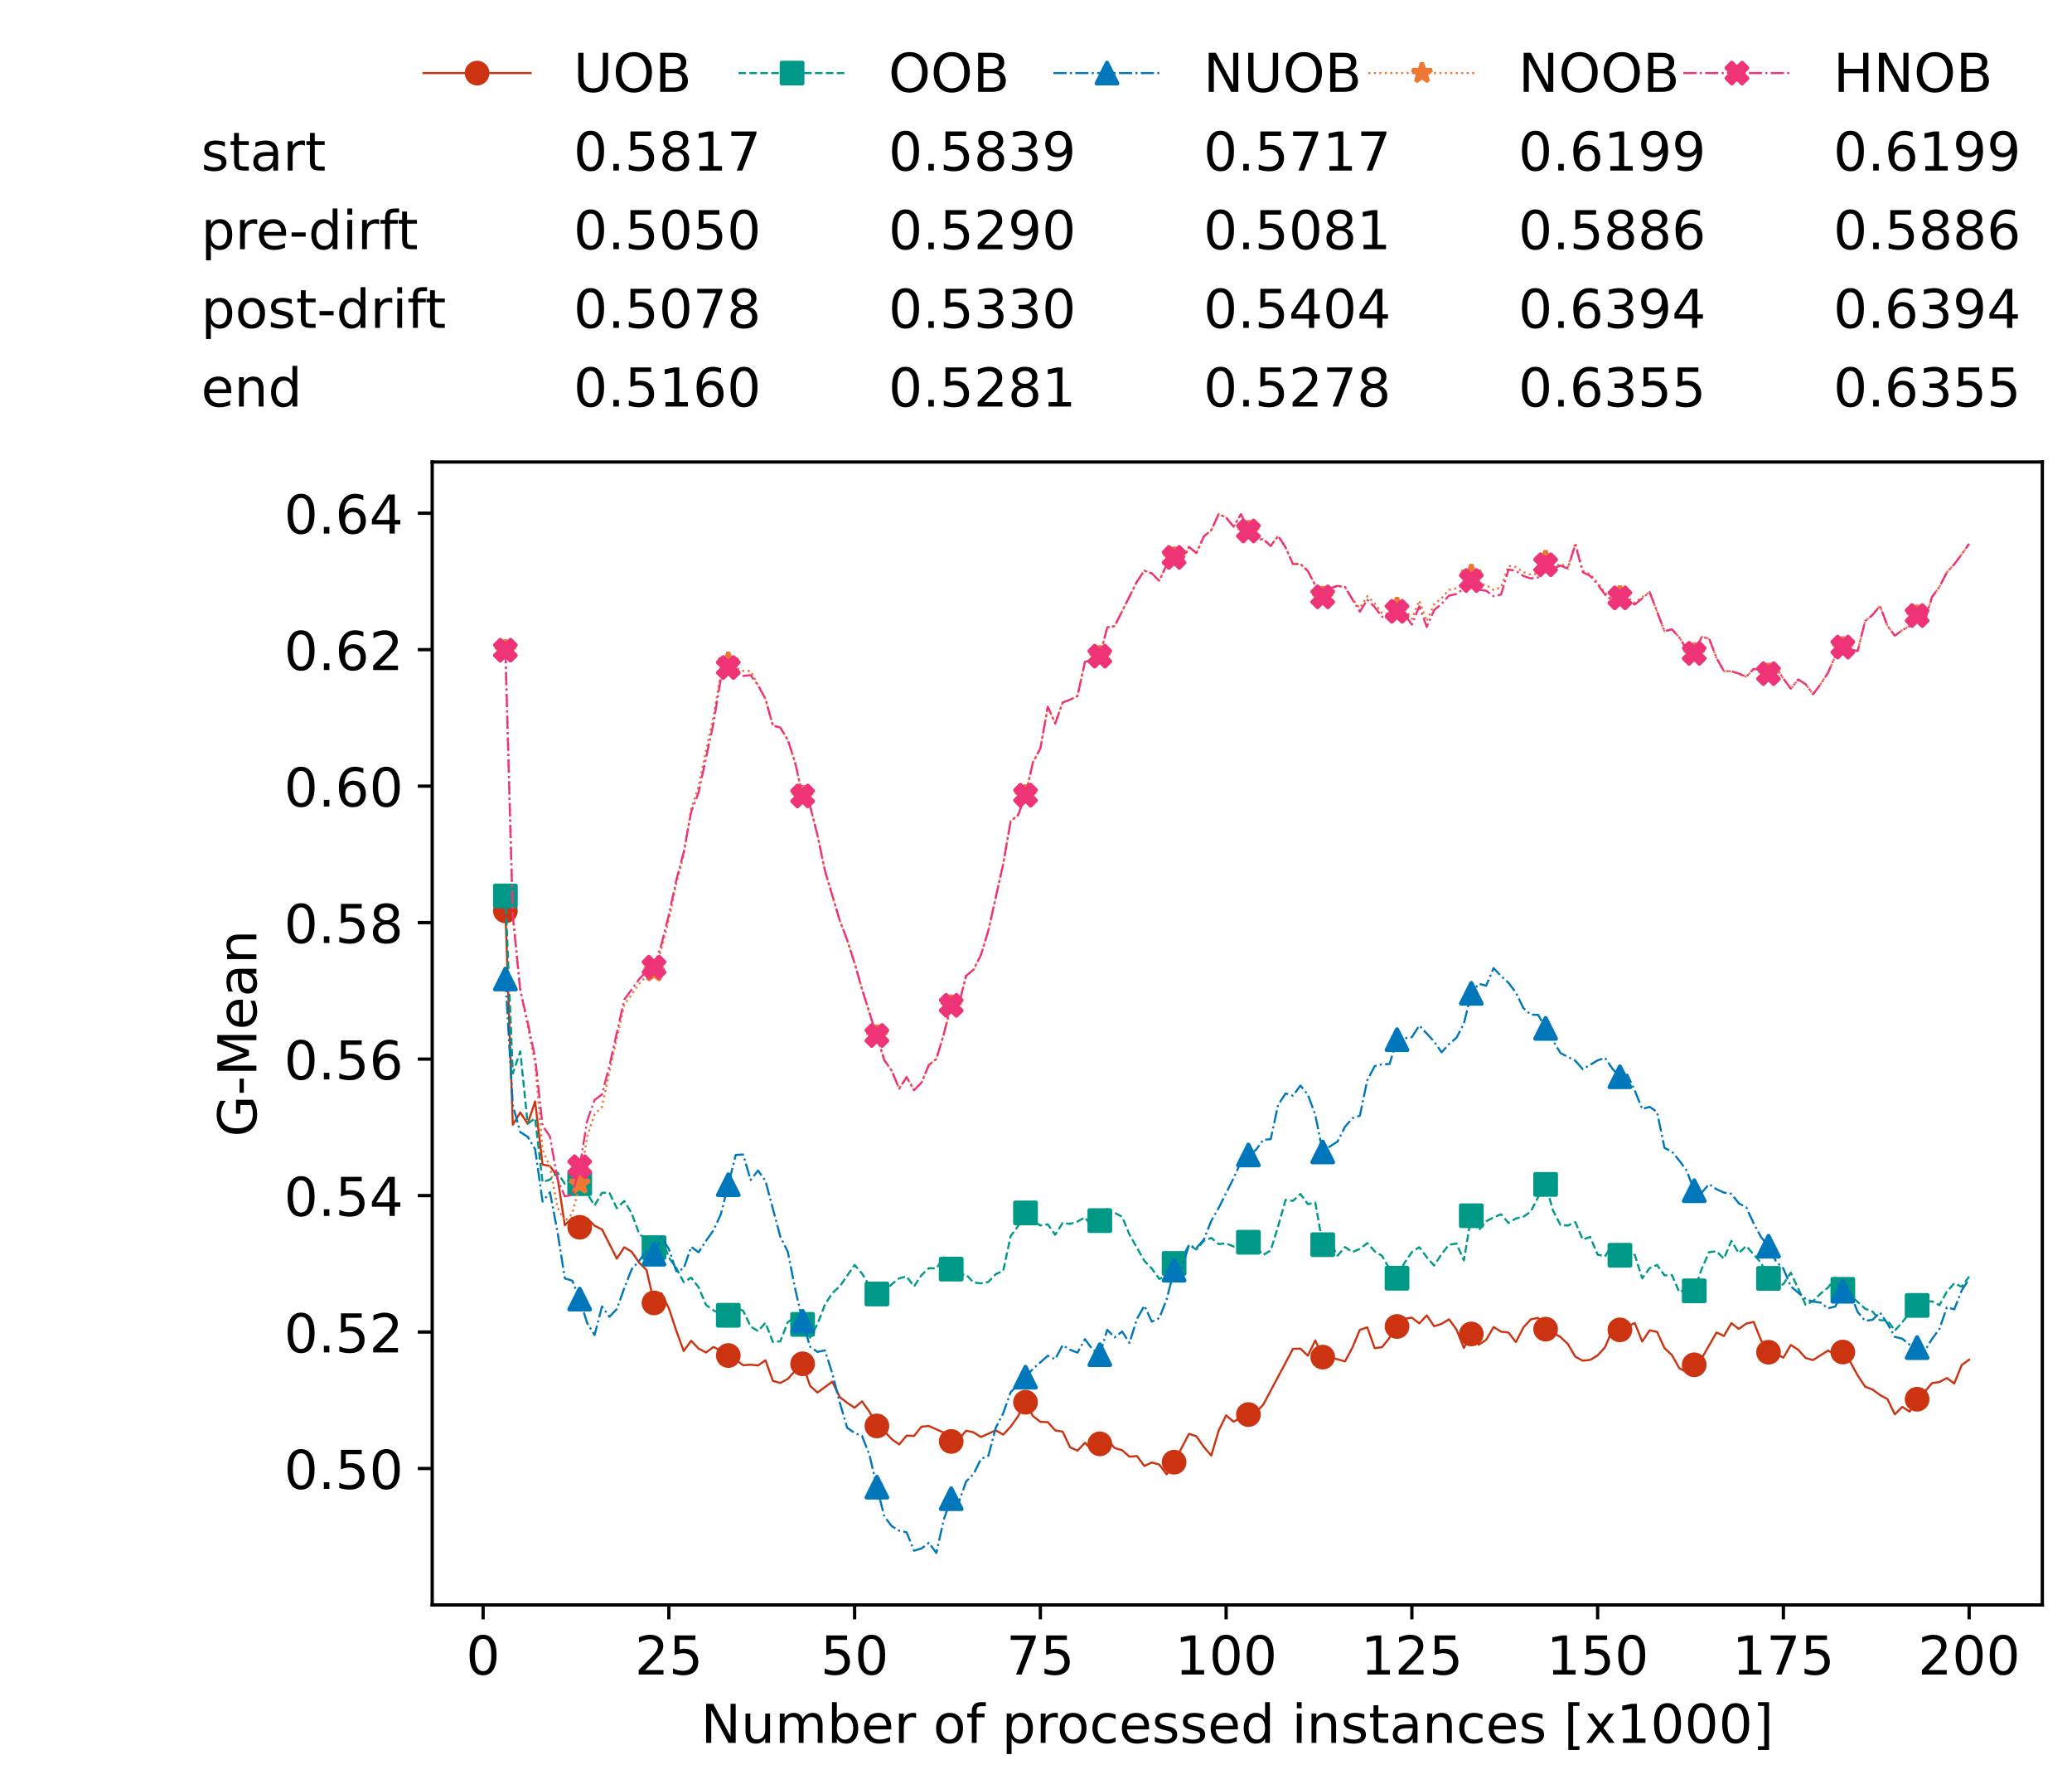 <?xml version="1.0" encoding="utf-8" standalone="no"?>
<!DOCTYPE svg PUBLIC "-//W3C//DTD SVG 1.1//EN"
  "http://www.w3.org/Graphics/SVG/1.1/DTD/svg11.dtd">
<!-- Created with matplotlib (https://matplotlib.org/) -->
<svg height="432.615pt" version="1.1" viewBox="0 0 502.65 432.615" width="502.65pt" xmlns="http://www.w3.org/2000/svg" xmlns:xlink="http://www.w3.org/1999/xlink">
 <defs>
  <style type="text/css">*{stroke-linecap:butt;stroke-linejoin:round;}</style>
 </defs>
 <g id="figure_1">
  <g id="patch_1">
   <path d="M 0 432.615 
L 502.65 432.615 
L 502.65 0 
L 0 0 
z
" style="fill:#ffffff;"/>
  </g>
  <g id="axes_1">
   <g id="patch_2">
    <path d="M 104.85 389.252 
L 495.45 389.252 
L 495.45 112.052 
L 104.85 112.052 
z
" style="fill:#ffffff;"/>
   </g>
   <g id="matplotlib.axis_1">
    <g id="xtick_1">
     <g id="line2d_1">
      <defs>
       <path d="M 0 0 
L 0 3.5 
" id="m91c42c1f7c" style="stroke:#000000;stroke-width:0.8;"/>
      </defs>
      <g>
       <use style="stroke:#000000;stroke-width:0.8;" x="117.197" xlink:href="#m91c42c1f7c" y="389.252"/>
      </g>
     </g>
     <g id="text_1">
      <!-- 0 -->
      <g transform="translate(113.061 406.13)scale(0.13 -0.13)">
       <defs>
        <path d="M 31.781 66.406 
Q 24.172 66.406 20.328 58.906 
Q 16.5 51.422 16.5 36.375 
Q 16.5 21.391 20.328 13.891 
Q 24.172 6.391 31.781 6.391 
Q 39.453 6.391 43.281 13.891 
Q 47.125 21.391 47.125 36.375 
Q 47.125 51.422 43.281 58.906 
Q 39.453 66.406 31.781 66.406 
z
M 31.781 74.219 
Q 44.047 74.219 50.516 64.516 
Q 56.984 54.828 56.984 36.375 
Q 56.984 17.969 50.516 8.266 
Q 44.047 -1.422 31.781 -1.422 
Q 19.531 -1.422 13.062 8.266 
Q 6.594 17.969 6.594 36.375 
Q 6.594 54.828 13.062 64.516 
Q 19.531 74.219 31.781 74.219 
z
" id="DejaVuSans-48"/>
       </defs>
       <use xlink:href="#DejaVuSans-48"/>
      </g>
     </g>
    </g>
    <g id="xtick_2">
     <g id="line2d_2">
      <g>
       <use style="stroke:#000000;stroke-width:0.8;" x="162.259" xlink:href="#m91c42c1f7c" y="389.252"/>
      </g>
     </g>
     <g id="text_2">
      <!-- 25 -->
      <g transform="translate(153.988 406.13)scale(0.13 -0.13)">
       <defs>
        <path d="M 19.188 8.297 
L 53.609 8.297 
L 53.609 0 
L 7.328 0 
L 7.328 8.297 
Q 12.938 14.109 22.625 23.891 
Q 32.328 33.688 34.812 36.531 
Q 39.547 41.844 41.422 45.531 
Q 43.312 49.219 43.312 52.781 
Q 43.312 58.594 39.234 62.25 
Q 35.156 65.922 28.609 65.922 
Q 23.969 65.922 18.812 64.312 
Q 13.672 62.703 7.812 59.422 
L 7.812 69.391 
Q 13.766 71.781 18.938 73 
Q 24.125 74.219 28.422 74.219 
Q 39.75 74.219 46.484 68.547 
Q 53.219 62.891 53.219 53.422 
Q 53.219 48.922 51.531 44.891 
Q 49.859 40.875 45.406 35.406 
Q 44.188 33.984 37.641 27.219 
Q 31.109 20.453 19.188 8.297 
z
" id="DejaVuSans-50"/>
        <path d="M 10.797 72.906 
L 49.516 72.906 
L 49.516 64.594 
L 19.828 64.594 
L 19.828 46.734 
Q 21.969 47.469 24.109 47.828 
Q 26.266 48.188 28.422 48.188 
Q 40.625 48.188 47.75 41.5 
Q 54.891 34.812 54.891 23.391 
Q 54.891 11.625 47.562 5.094 
Q 40.234 -1.422 26.906 -1.422 
Q 22.312 -1.422 17.547 -0.641 
Q 12.797 0.141 7.719 1.703 
L 7.719 11.625 
Q 12.109 9.234 16.797 8.062 
Q 21.484 6.891 26.703 6.891 
Q 35.156 6.891 40.078 11.328 
Q 45.016 15.766 45.016 23.391 
Q 45.016 31 40.078 35.438 
Q 35.156 39.891 26.703 39.891 
Q 22.75 39.891 18.812 39.016 
Q 14.891 38.141 10.797 36.281 
z
" id="DejaVuSans-53"/>
       </defs>
       <use xlink:href="#DejaVuSans-50"/>
       <use x="63.623" xlink:href="#DejaVuSans-53"/>
      </g>
     </g>
    </g>
    <g id="xtick_3">
     <g id="line2d_3">
      <g>
       <use style="stroke:#000000;stroke-width:0.8;" x="207.322" xlink:href="#m91c42c1f7c" y="389.252"/>
      </g>
     </g>
     <g id="text_3">
      <!-- 50 -->
      <g transform="translate(199.05 406.13)scale(0.13 -0.13)">
       <use xlink:href="#DejaVuSans-53"/>
       <use x="63.623" xlink:href="#DejaVuSans-48"/>
      </g>
     </g>
    </g>
    <g id="xtick_4">
     <g id="line2d_4">
      <g>
       <use style="stroke:#000000;stroke-width:0.8;" x="252.384" xlink:href="#m91c42c1f7c" y="389.252"/>
      </g>
     </g>
     <g id="text_4">
      <!-- 75 -->
      <g transform="translate(244.113 406.13)scale(0.13 -0.13)">
       <defs>
        <path d="M 8.203 72.906 
L 55.078 72.906 
L 55.078 68.703 
L 28.609 0 
L 18.312 0 
L 43.219 64.594 
L 8.203 64.594 
z
" id="DejaVuSans-55"/>
       </defs>
       <use xlink:href="#DejaVuSans-55"/>
       <use x="63.623" xlink:href="#DejaVuSans-53"/>
      </g>
     </g>
    </g>
    <g id="xtick_5">
     <g id="line2d_5">
      <g>
       <use style="stroke:#000000;stroke-width:0.8;" x="297.446" xlink:href="#m91c42c1f7c" y="389.252"/>
      </g>
     </g>
     <g id="text_5">
      <!-- 100 -->
      <g transform="translate(285.039 406.13)scale(0.13 -0.13)">
       <defs>
        <path d="M 12.406 8.297 
L 28.516 8.297 
L 28.516 63.922 
L 10.984 60.406 
L 10.984 69.391 
L 28.422 72.906 
L 38.281 72.906 
L 38.281 8.297 
L 54.391 8.297 
L 54.391 0 
L 12.406 0 
z
" id="DejaVuSans-49"/>
       </defs>
       <use xlink:href="#DejaVuSans-49"/>
       <use x="63.623" xlink:href="#DejaVuSans-48"/>
       <use x="127.246" xlink:href="#DejaVuSans-48"/>
      </g>
     </g>
    </g>
    <g id="xtick_6">
     <g id="line2d_6">
      <g>
       <use style="stroke:#000000;stroke-width:0.8;" x="342.509" xlink:href="#m91c42c1f7c" y="389.252"/>
      </g>
     </g>
     <g id="text_6">
      <!-- 125 -->
      <g transform="translate(330.102 406.13)scale(0.13 -0.13)">
       <use xlink:href="#DejaVuSans-49"/>
       <use x="63.623" xlink:href="#DejaVuSans-50"/>
       <use x="127.246" xlink:href="#DejaVuSans-53"/>
      </g>
     </g>
    </g>
    <g id="xtick_7">
     <g id="line2d_7">
      <g>
       <use style="stroke:#000000;stroke-width:0.8;" x="387.571" xlink:href="#m91c42c1f7c" y="389.252"/>
      </g>
     </g>
     <g id="text_7">
      <!-- 150 -->
      <g transform="translate(375.164 406.13)scale(0.13 -0.13)">
       <use xlink:href="#DejaVuSans-49"/>
       <use x="63.623" xlink:href="#DejaVuSans-53"/>
       <use x="127.246" xlink:href="#DejaVuSans-48"/>
      </g>
     </g>
    </g>
    <g id="xtick_8">
     <g id="line2d_8">
      <g>
       <use style="stroke:#000000;stroke-width:0.8;" x="432.633" xlink:href="#m91c42c1f7c" y="389.252"/>
      </g>
     </g>
     <g id="text_8">
      <!-- 175 -->
      <g transform="translate(420.226 406.13)scale(0.13 -0.13)">
       <use xlink:href="#DejaVuSans-49"/>
       <use x="63.623" xlink:href="#DejaVuSans-55"/>
       <use x="127.246" xlink:href="#DejaVuSans-53"/>
      </g>
     </g>
    </g>
    <g id="xtick_9">
     <g id="line2d_9">
      <g>
       <use style="stroke:#000000;stroke-width:0.8;" x="477.695" xlink:href="#m91c42c1f7c" y="389.252"/>
      </g>
     </g>
     <g id="text_9">
      <!-- 200 -->
      <g transform="translate(465.289 406.13)scale(0.13 -0.13)">
       <use xlink:href="#DejaVuSans-50"/>
       <use x="63.623" xlink:href="#DejaVuSans-48"/>
       <use x="127.246" xlink:href="#DejaVuSans-48"/>
      </g>
     </g>
    </g>
    <g id="text_10">
     <!-- Number of processed instances [x1000] -->
     <g transform="translate(170.025 422.711)scale(0.13 -0.13)">
      <defs>
       <path d="M 9.812 72.906 
L 23.094 72.906 
L 55.422 11.922 
L 55.422 72.906 
L 64.984 72.906 
L 64.984 0 
L 51.703 0 
L 19.391 60.984 
L 19.391 0 
L 9.812 0 
z
" id="DejaVuSans-78"/>
       <path d="M 8.5 21.578 
L 8.5 54.688 
L 17.484 54.688 
L 17.484 21.922 
Q 17.484 14.156 20.5 10.266 
Q 23.531 6.391 29.594 6.391 
Q 36.859 6.391 41.078 11.031 
Q 45.312 15.672 45.312 23.688 
L 45.312 54.688 
L 54.297 54.688 
L 54.297 0 
L 45.312 0 
L 45.312 8.406 
Q 42.047 3.422 37.719 1 
Q 33.406 -1.422 27.688 -1.422 
Q 18.266 -1.422 13.375 4.438 
Q 8.5 10.297 8.5 21.578 
z
M 31.109 56 
z
" id="DejaVuSans-117"/>
       <path d="M 52 44.188 
Q 55.375 50.25 60.062 53.125 
Q 64.75 56 71.094 56 
Q 79.641 56 84.281 50.016 
Q 88.922 44.047 88.922 33.016 
L 88.922 0 
L 79.891 0 
L 79.891 32.719 
Q 79.891 40.578 77.094 44.375 
Q 74.312 48.188 68.609 48.188 
Q 61.625 48.188 57.562 43.547 
Q 53.516 38.922 53.516 30.906 
L 53.516 0 
L 44.484 0 
L 44.484 32.719 
Q 44.484 40.625 41.703 44.406 
Q 38.922 48.188 33.109 48.188 
Q 26.219 48.188 22.156 43.531 
Q 18.109 38.875 18.109 30.906 
L 18.109 0 
L 9.078 0 
L 9.078 54.688 
L 18.109 54.688 
L 18.109 46.188 
Q 21.188 51.219 25.484 53.609 
Q 29.781 56 35.688 56 
Q 41.656 56 45.828 52.969 
Q 50 49.953 52 44.188 
z
" id="DejaVuSans-109"/>
       <path d="M 48.688 27.297 
Q 48.688 37.203 44.609 42.844 
Q 40.531 48.484 33.406 48.484 
Q 26.266 48.484 22.188 42.844 
Q 18.109 37.203 18.109 27.297 
Q 18.109 17.391 22.188 11.75 
Q 26.266 6.109 33.406 6.109 
Q 40.531 6.109 44.609 11.75 
Q 48.688 17.391 48.688 27.297 
z
M 18.109 46.391 
Q 20.953 51.266 25.266 53.625 
Q 29.594 56 35.594 56 
Q 45.562 56 51.781 48.094 
Q 58.016 40.188 58.016 27.297 
Q 58.016 14.406 51.781 6.484 
Q 45.562 -1.422 35.594 -1.422 
Q 29.594 -1.422 25.266 0.953 
Q 20.953 3.328 18.109 8.203 
L 18.109 0 
L 9.078 0 
L 9.078 75.984 
L 18.109 75.984 
z
" id="DejaVuSans-98"/>
       <path d="M 56.203 29.594 
L 56.203 25.203 
L 14.891 25.203 
Q 15.484 15.922 20.484 11.062 
Q 25.484 6.203 34.422 6.203 
Q 39.594 6.203 44.453 7.469 
Q 49.312 8.734 54.109 11.281 
L 54.109 2.781 
Q 49.266 0.734 44.188 -0.344 
Q 39.109 -1.422 33.891 -1.422 
Q 20.797 -1.422 13.156 6.188 
Q 5.516 13.812 5.516 26.812 
Q 5.516 40.234 12.766 48.109 
Q 20.016 56 32.328 56 
Q 43.359 56 49.781 48.891 
Q 56.203 41.797 56.203 29.594 
z
M 47.219 32.234 
Q 47.125 39.594 43.094 43.984 
Q 39.062 48.391 32.422 48.391 
Q 24.906 48.391 20.391 44.141 
Q 15.875 39.891 15.188 32.172 
z
" id="DejaVuSans-101"/>
       <path d="M 41.109 46.297 
Q 39.594 47.172 37.812 47.578 
Q 36.031 48 33.891 48 
Q 26.266 48 22.188 43.047 
Q 18.109 38.094 18.109 28.812 
L 18.109 0 
L 9.078 0 
L 9.078 54.688 
L 18.109 54.688 
L 18.109 46.188 
Q 20.953 51.172 25.484 53.578 
Q 30.031 56 36.531 56 
Q 37.453 56 38.578 55.875 
Q 39.703 55.766 41.062 55.516 
z
" id="DejaVuSans-114"/>
       <path id="DejaVuSans-32"/>
       <path d="M 30.609 48.391 
Q 23.391 48.391 19.188 42.75 
Q 14.984 37.109 14.984 27.297 
Q 14.984 17.484 19.156 11.844 
Q 23.344 6.203 30.609 6.203 
Q 37.797 6.203 41.984 11.859 
Q 46.188 17.531 46.188 27.297 
Q 46.188 37.016 41.984 42.703 
Q 37.797 48.391 30.609 48.391 
z
M 30.609 56 
Q 42.328 56 49.016 48.375 
Q 55.719 40.766 55.719 27.297 
Q 55.719 13.875 49.016 6.219 
Q 42.328 -1.422 30.609 -1.422 
Q 18.844 -1.422 12.172 6.219 
Q 5.516 13.875 5.516 27.297 
Q 5.516 40.766 12.172 48.375 
Q 18.844 56 30.609 56 
z
" id="DejaVuSans-111"/>
       <path d="M 37.109 75.984 
L 37.109 68.5 
L 28.516 68.5 
Q 23.688 68.5 21.797 66.547 
Q 19.922 64.594 19.922 59.516 
L 19.922 54.688 
L 34.719 54.688 
L 34.719 47.703 
L 19.922 47.703 
L 19.922 0 
L 10.891 0 
L 10.891 47.703 
L 2.297 47.703 
L 2.297 54.688 
L 10.891 54.688 
L 10.891 58.5 
Q 10.891 67.625 15.141 71.797 
Q 19.391 75.984 28.609 75.984 
z
" id="DejaVuSans-102"/>
       <path d="M 18.109 8.203 
L 18.109 -20.797 
L 9.078 -20.797 
L 9.078 54.688 
L 18.109 54.688 
L 18.109 46.391 
Q 20.953 51.266 25.266 53.625 
Q 29.594 56 35.594 56 
Q 45.562 56 51.781 48.094 
Q 58.016 40.188 58.016 27.297 
Q 58.016 14.406 51.781 6.484 
Q 45.562 -1.422 35.594 -1.422 
Q 29.594 -1.422 25.266 0.953 
Q 20.953 3.328 18.109 8.203 
z
M 48.688 27.297 
Q 48.688 37.203 44.609 42.844 
Q 40.531 48.484 33.406 48.484 
Q 26.266 48.484 22.188 42.844 
Q 18.109 37.203 18.109 27.297 
Q 18.109 17.391 22.188 11.75 
Q 26.266 6.109 33.406 6.109 
Q 40.531 6.109 44.609 11.75 
Q 48.688 17.391 48.688 27.297 
z
" id="DejaVuSans-112"/>
       <path d="M 48.781 52.594 
L 48.781 44.188 
Q 44.969 46.297 41.141 47.344 
Q 37.312 48.391 33.406 48.391 
Q 24.656 48.391 19.812 42.844 
Q 14.984 37.312 14.984 27.297 
Q 14.984 17.281 19.812 11.734 
Q 24.656 6.203 33.406 6.203 
Q 37.312 6.203 41.141 7.25 
Q 44.969 8.297 48.781 10.406 
L 48.781 2.094 
Q 45.016 0.344 40.984 -0.531 
Q 36.969 -1.422 32.422 -1.422 
Q 20.062 -1.422 12.781 6.344 
Q 5.516 14.109 5.516 27.297 
Q 5.516 40.672 12.859 48.328 
Q 20.219 56 33.016 56 
Q 37.156 56 41.109 55.141 
Q 45.062 54.297 48.781 52.594 
z
" id="DejaVuSans-99"/>
       <path d="M 44.281 53.078 
L 44.281 44.578 
Q 40.484 46.531 36.375 47.5 
Q 32.281 48.484 27.875 48.484 
Q 21.188 48.484 17.844 46.438 
Q 14.5 44.391 14.5 40.281 
Q 14.5 37.156 16.891 35.375 
Q 19.281 33.594 26.516 31.984 
L 29.594 31.297 
Q 39.156 29.25 43.188 25.516 
Q 47.219 21.781 47.219 15.094 
Q 47.219 7.469 41.188 3.016 
Q 35.156 -1.422 24.609 -1.422 
Q 20.219 -1.422 15.453 -0.562 
Q 10.688 0.297 5.422 2 
L 5.422 11.281 
Q 10.406 8.688 15.234 7.391 
Q 20.062 6.109 24.812 6.109 
Q 31.156 6.109 34.562 8.281 
Q 37.984 10.453 37.984 14.406 
Q 37.984 18.062 35.516 20.016 
Q 33.062 21.969 24.703 23.781 
L 21.578 24.516 
Q 13.234 26.266 9.516 29.906 
Q 5.812 33.547 5.812 39.891 
Q 5.812 47.609 11.281 51.797 
Q 16.75 56 26.812 56 
Q 31.781 56 36.172 55.266 
Q 40.578 54.547 44.281 53.078 
z
" id="DejaVuSans-115"/>
       <path d="M 45.406 46.391 
L 45.406 75.984 
L 54.391 75.984 
L 54.391 0 
L 45.406 0 
L 45.406 8.203 
Q 42.578 3.328 38.25 0.953 
Q 33.938 -1.422 27.875 -1.422 
Q 17.969 -1.422 11.734 6.484 
Q 5.516 14.406 5.516 27.297 
Q 5.516 40.188 11.734 48.094 
Q 17.969 56 27.875 56 
Q 33.938 56 38.25 53.625 
Q 42.578 51.266 45.406 46.391 
z
M 14.797 27.297 
Q 14.797 17.391 18.875 11.75 
Q 22.953 6.109 30.078 6.109 
Q 37.203 6.109 41.297 11.75 
Q 45.406 17.391 45.406 27.297 
Q 45.406 37.203 41.297 42.844 
Q 37.203 48.484 30.078 48.484 
Q 22.953 48.484 18.875 42.844 
Q 14.797 37.203 14.797 27.297 
z
" id="DejaVuSans-100"/>
       <path d="M 9.422 54.688 
L 18.406 54.688 
L 18.406 0 
L 9.422 0 
z
M 9.422 75.984 
L 18.406 75.984 
L 18.406 64.594 
L 9.422 64.594 
z
" id="DejaVuSans-105"/>
       <path d="M 54.891 33.016 
L 54.891 0 
L 45.906 0 
L 45.906 32.719 
Q 45.906 40.484 42.875 44.328 
Q 39.844 48.188 33.797 48.188 
Q 26.516 48.188 22.312 43.547 
Q 18.109 38.922 18.109 30.906 
L 18.109 0 
L 9.078 0 
L 9.078 54.688 
L 18.109 54.688 
L 18.109 46.188 
Q 21.344 51.125 25.703 53.562 
Q 30.078 56 35.797 56 
Q 45.219 56 50.047 50.172 
Q 54.891 44.344 54.891 33.016 
z
" id="DejaVuSans-110"/>
       <path d="M 18.312 70.219 
L 18.312 54.688 
L 36.812 54.688 
L 36.812 47.703 
L 18.312 47.703 
L 18.312 18.016 
Q 18.312 11.328 20.141 9.422 
Q 21.969 7.516 27.594 7.516 
L 36.812 7.516 
L 36.812 0 
L 27.594 0 
Q 17.188 0 13.234 3.875 
Q 9.281 7.766 9.281 18.016 
L 9.281 47.703 
L 2.688 47.703 
L 2.688 54.688 
L 9.281 54.688 
L 9.281 70.219 
z
" id="DejaVuSans-116"/>
       <path d="M 34.281 27.484 
Q 23.391 27.484 19.188 25 
Q 14.984 22.516 14.984 16.5 
Q 14.984 11.719 18.141 8.906 
Q 21.297 6.109 26.703 6.109 
Q 34.188 6.109 38.703 11.406 
Q 43.219 16.703 43.219 25.484 
L 43.219 27.484 
z
M 52.203 31.203 
L 52.203 0 
L 43.219 0 
L 43.219 8.297 
Q 40.141 3.328 35.547 0.953 
Q 30.953 -1.422 24.312 -1.422 
Q 15.922 -1.422 10.953 3.297 
Q 6 8.016 6 15.922 
Q 6 25.141 12.172 29.828 
Q 18.359 34.516 30.609 34.516 
L 43.219 34.516 
L 43.219 35.406 
Q 43.219 41.609 39.141 45 
Q 35.062 48.391 27.688 48.391 
Q 23 48.391 18.547 47.266 
Q 14.109 46.141 10.016 43.891 
L 10.016 52.203 
Q 14.938 54.109 19.578 55.047 
Q 24.219 56 28.609 56 
Q 40.484 56 46.344 49.844 
Q 52.203 43.703 52.203 31.203 
z
" id="DejaVuSans-97"/>
       <path d="M 8.594 75.984 
L 29.297 75.984 
L 29.297 69 
L 17.578 69 
L 17.578 -6.203 
L 29.297 -6.203 
L 29.297 -13.188 
L 8.594 -13.188 
z
" id="DejaVuSans-91"/>
       <path d="M 54.891 54.688 
L 35.109 28.078 
L 55.906 0 
L 45.312 0 
L 29.391 21.484 
L 13.484 0 
L 2.875 0 
L 24.125 28.609 
L 4.688 54.688 
L 15.281 54.688 
L 29.781 35.203 
L 44.281 54.688 
z
" id="DejaVuSans-120"/>
       <path d="M 30.422 75.984 
L 30.422 -13.188 
L 9.719 -13.188 
L 9.719 -6.203 
L 21.391 -6.203 
L 21.391 69 
L 9.719 69 
L 9.719 75.984 
z
" id="DejaVuSans-93"/>
      </defs>
      <use xlink:href="#DejaVuSans-78"/>
      <use x="74.805" xlink:href="#DejaVuSans-117"/>
      <use x="138.184" xlink:href="#DejaVuSans-109"/>
      <use x="235.596" xlink:href="#DejaVuSans-98"/>
      <use x="299.072" xlink:href="#DejaVuSans-101"/>
      <use x="360.596" xlink:href="#DejaVuSans-114"/>
      <use x="401.709" xlink:href="#DejaVuSans-32"/>
      <use x="433.496" xlink:href="#DejaVuSans-111"/>
      <use x="494.678" xlink:href="#DejaVuSans-102"/>
      <use x="529.883" xlink:href="#DejaVuSans-32"/>
      <use x="561.67" xlink:href="#DejaVuSans-112"/>
      <use x="625.146" xlink:href="#DejaVuSans-114"/>
      <use x="664.01" xlink:href="#DejaVuSans-111"/>
      <use x="725.191" xlink:href="#DejaVuSans-99"/>
      <use x="780.172" xlink:href="#DejaVuSans-101"/>
      <use x="841.695" xlink:href="#DejaVuSans-115"/>
      <use x="893.795" xlink:href="#DejaVuSans-115"/>
      <use x="945.895" xlink:href="#DejaVuSans-101"/>
      <use x="1007.418" xlink:href="#DejaVuSans-100"/>
      <use x="1070.895" xlink:href="#DejaVuSans-32"/>
      <use x="1102.682" xlink:href="#DejaVuSans-105"/>
      <use x="1130.465" xlink:href="#DejaVuSans-110"/>
      <use x="1193.844" xlink:href="#DejaVuSans-115"/>
      <use x="1245.943" xlink:href="#DejaVuSans-116"/>
      <use x="1285.152" xlink:href="#DejaVuSans-97"/>
      <use x="1346.432" xlink:href="#DejaVuSans-110"/>
      <use x="1409.811" xlink:href="#DejaVuSans-99"/>
      <use x="1464.791" xlink:href="#DejaVuSans-101"/>
      <use x="1526.314" xlink:href="#DejaVuSans-115"/>
      <use x="1578.414" xlink:href="#DejaVuSans-32"/>
      <use x="1610.201" xlink:href="#DejaVuSans-91"/>
      <use x="1649.215" xlink:href="#DejaVuSans-120"/>
      <use x="1708.395" xlink:href="#DejaVuSans-49"/>
      <use x="1772.018" xlink:href="#DejaVuSans-48"/>
      <use x="1835.641" xlink:href="#DejaVuSans-48"/>
      <use x="1899.264" xlink:href="#DejaVuSans-48"/>
      <use x="1962.887" xlink:href="#DejaVuSans-93"/>
     </g>
    </g>
   </g>
   <g id="matplotlib.axis_2">
    <g id="ytick_1">
     <g id="line2d_10">
      <defs>
       <path d="M 0 0 
L -3.5 0 
" id="m8440fad785" style="stroke:#000000;stroke-width:0.8;"/>
      </defs>
      <g>
       <use style="stroke:#000000;stroke-width:0.8;" x="104.85" xlink:href="#m8440fad785" y="356.165"/>
      </g>
     </g>
     <g id="text_11">
      <!-- 0.50 -->
      <g transform="translate(68.905 361.104)scale(0.13 -0.13)">
       <defs>
        <path d="M 10.688 12.406 
L 21 12.406 
L 21 0 
L 10.688 0 
z
" id="DejaVuSans-46"/>
       </defs>
       <use xlink:href="#DejaVuSans-48"/>
       <use x="63.623" xlink:href="#DejaVuSans-46"/>
       <use x="95.41" xlink:href="#DejaVuSans-53"/>
       <use x="159.033" xlink:href="#DejaVuSans-48"/>
      </g>
     </g>
    </g>
    <g id="ytick_2">
     <g id="line2d_11">
      <g>
       <use style="stroke:#000000;stroke-width:0.8;" x="104.85" xlink:href="#m8440fad785" y="323.065"/>
      </g>
     </g>
     <g id="text_12">
      <!-- 0.52 -->
      <g transform="translate(68.905 328.004)scale(0.13 -0.13)">
       <use xlink:href="#DejaVuSans-48"/>
       <use x="63.623" xlink:href="#DejaVuSans-46"/>
       <use x="95.41" xlink:href="#DejaVuSans-53"/>
       <use x="159.033" xlink:href="#DejaVuSans-50"/>
      </g>
     </g>
    </g>
    <g id="ytick_3">
     <g id="line2d_12">
      <g>
       <use style="stroke:#000000;stroke-width:0.8;" x="104.85" xlink:href="#m8440fad785" y="289.966"/>
      </g>
     </g>
     <g id="text_13">
      <!-- 0.54 -->
      <g transform="translate(68.905 294.905)scale(0.13 -0.13)">
       <defs>
        <path d="M 37.797 64.312 
L 12.891 25.391 
L 37.797 25.391 
z
M 35.203 72.906 
L 47.609 72.906 
L 47.609 25.391 
L 58.016 25.391 
L 58.016 17.188 
L 47.609 17.188 
L 47.609 0 
L 37.797 0 
L 37.797 17.188 
L 4.891 17.188 
L 4.891 26.703 
z
" id="DejaVuSans-52"/>
       </defs>
       <use xlink:href="#DejaVuSans-48"/>
       <use x="63.623" xlink:href="#DejaVuSans-46"/>
       <use x="95.41" xlink:href="#DejaVuSans-53"/>
       <use x="159.033" xlink:href="#DejaVuSans-52"/>
      </g>
     </g>
    </g>
    <g id="ytick_4">
     <g id="line2d_13">
      <g>
       <use style="stroke:#000000;stroke-width:0.8;" x="104.85" xlink:href="#m8440fad785" y="256.866"/>
      </g>
     </g>
     <g id="text_14">
      <!-- 0.56 -->
      <g transform="translate(68.905 261.805)scale(0.13 -0.13)">
       <defs>
        <path d="M 33.016 40.375 
Q 26.375 40.375 22.484 35.828 
Q 18.609 31.297 18.609 23.391 
Q 18.609 15.531 22.484 10.953 
Q 26.375 6.391 33.016 6.391 
Q 39.656 6.391 43.531 10.953 
Q 47.406 15.531 47.406 23.391 
Q 47.406 31.297 43.531 35.828 
Q 39.656 40.375 33.016 40.375 
z
M 52.594 71.297 
L 52.594 62.312 
Q 48.875 64.062 45.094 64.984 
Q 41.312 65.922 37.594 65.922 
Q 27.828 65.922 22.672 59.328 
Q 17.531 52.734 16.797 39.406 
Q 19.672 43.656 24.016 45.922 
Q 28.375 48.188 33.594 48.188 
Q 44.578 48.188 50.953 41.516 
Q 57.328 34.859 57.328 23.391 
Q 57.328 12.156 50.688 5.359 
Q 44.047 -1.422 33.016 -1.422 
Q 20.359 -1.422 13.672 8.266 
Q 6.984 17.969 6.984 36.375 
Q 6.984 53.656 15.188 63.938 
Q 23.391 74.219 37.203 74.219 
Q 40.922 74.219 44.703 73.484 
Q 48.484 72.75 52.594 71.297 
z
" id="DejaVuSans-54"/>
       </defs>
       <use xlink:href="#DejaVuSans-48"/>
       <use x="63.623" xlink:href="#DejaVuSans-46"/>
       <use x="95.41" xlink:href="#DejaVuSans-53"/>
       <use x="159.033" xlink:href="#DejaVuSans-54"/>
      </g>
     </g>
    </g>
    <g id="ytick_5">
     <g id="line2d_14">
      <g>
       <use style="stroke:#000000;stroke-width:0.8;" x="104.85" xlink:href="#m8440fad785" y="223.766"/>
      </g>
     </g>
     <g id="text_15">
      <!-- 0.58 -->
      <g transform="translate(68.905 228.705)scale(0.13 -0.13)">
       <defs>
        <path d="M 31.781 34.625 
Q 24.75 34.625 20.719 30.859 
Q 16.703 27.094 16.703 20.516 
Q 16.703 13.922 20.719 10.156 
Q 24.75 6.391 31.781 6.391 
Q 38.812 6.391 42.859 10.172 
Q 46.922 13.969 46.922 20.516 
Q 46.922 27.094 42.891 30.859 
Q 38.875 34.625 31.781 34.625 
z
M 21.922 38.812 
Q 15.578 40.375 12.031 44.719 
Q 8.5 49.078 8.5 55.328 
Q 8.5 64.062 14.719 69.141 
Q 20.953 74.219 31.781 74.219 
Q 42.672 74.219 48.875 69.141 
Q 55.078 64.062 55.078 55.328 
Q 55.078 49.078 51.531 44.719 
Q 48 40.375 41.703 38.812 
Q 48.828 37.156 52.797 32.312 
Q 56.781 27.484 56.781 20.516 
Q 56.781 9.906 50.312 4.234 
Q 43.844 -1.422 31.781 -1.422 
Q 19.734 -1.422 13.25 4.234 
Q 6.781 9.906 6.781 20.516 
Q 6.781 27.484 10.781 32.312 
Q 14.797 37.156 21.922 38.812 
z
M 18.312 54.391 
Q 18.312 48.734 21.844 45.562 
Q 25.391 42.391 31.781 42.391 
Q 38.141 42.391 41.719 45.562 
Q 45.312 48.734 45.312 54.391 
Q 45.312 60.062 41.719 63.234 
Q 38.141 66.406 31.781 66.406 
Q 25.391 66.406 21.844 63.234 
Q 18.312 60.062 18.312 54.391 
z
" id="DejaVuSans-56"/>
       </defs>
       <use xlink:href="#DejaVuSans-48"/>
       <use x="63.623" xlink:href="#DejaVuSans-46"/>
       <use x="95.41" xlink:href="#DejaVuSans-53"/>
       <use x="159.033" xlink:href="#DejaVuSans-56"/>
      </g>
     </g>
    </g>
    <g id="ytick_6">
     <g id="line2d_15">
      <g>
       <use style="stroke:#000000;stroke-width:0.8;" x="104.85" xlink:href="#m8440fad785" y="190.667"/>
      </g>
     </g>
     <g id="text_16">
      <!-- 0.60 -->
      <g transform="translate(68.905 195.606)scale(0.13 -0.13)">
       <use xlink:href="#DejaVuSans-48"/>
       <use x="63.623" xlink:href="#DejaVuSans-46"/>
       <use x="95.41" xlink:href="#DejaVuSans-54"/>
       <use x="159.033" xlink:href="#DejaVuSans-48"/>
      </g>
     </g>
    </g>
    <g id="ytick_7">
     <g id="line2d_16">
      <g>
       <use style="stroke:#000000;stroke-width:0.8;" x="104.85" xlink:href="#m8440fad785" y="157.567"/>
      </g>
     </g>
     <g id="text_17">
      <!-- 0.62 -->
      <g transform="translate(68.905 162.506)scale(0.13 -0.13)">
       <use xlink:href="#DejaVuSans-48"/>
       <use x="63.623" xlink:href="#DejaVuSans-46"/>
       <use x="95.41" xlink:href="#DejaVuSans-54"/>
       <use x="159.033" xlink:href="#DejaVuSans-50"/>
      </g>
     </g>
    </g>
    <g id="ytick_8">
     <g id="line2d_17">
      <g>
       <use style="stroke:#000000;stroke-width:0.8;" x="104.85" xlink:href="#m8440fad785" y="124.468"/>
      </g>
     </g>
     <g id="text_18">
      <!-- 0.64 -->
      <g transform="translate(68.905 129.407)scale(0.13 -0.13)">
       <use xlink:href="#DejaVuSans-48"/>
       <use x="63.623" xlink:href="#DejaVuSans-46"/>
       <use x="95.41" xlink:href="#DejaVuSans-54"/>
       <use x="159.033" xlink:href="#DejaVuSans-52"/>
      </g>
     </g>
    </g>
    <g id="text_19">
     <!-- G-Mean -->
     <g transform="translate(62.201 275.744)rotate(-90)scale(0.13 -0.13)">
      <defs>
       <path d="M 59.516 10.406 
L 59.516 29.984 
L 43.406 29.984 
L 43.406 38.094 
L 69.281 38.094 
L 69.281 6.781 
Q 63.578 2.734 56.688 0.656 
Q 49.812 -1.422 42 -1.422 
Q 24.906 -1.422 15.25 8.562 
Q 5.609 18.562 5.609 36.375 
Q 5.609 54.25 15.25 64.234 
Q 24.906 74.219 42 74.219 
Q 49.125 74.219 55.547 72.453 
Q 61.969 70.703 67.391 67.281 
L 67.391 56.781 
Q 61.922 61.422 55.766 63.766 
Q 49.609 66.109 42.828 66.109 
Q 29.438 66.109 22.719 58.641 
Q 16.016 51.172 16.016 36.375 
Q 16.016 21.625 22.719 14.156 
Q 29.438 6.688 42.828 6.688 
Q 48.047 6.688 52.141 7.594 
Q 56.25 8.5 59.516 10.406 
z
" id="DejaVuSans-71"/>
       <path d="M 4.891 31.391 
L 31.203 31.391 
L 31.203 23.391 
L 4.891 23.391 
z
" id="DejaVuSans-45"/>
       <path d="M 9.812 72.906 
L 24.516 72.906 
L 43.109 23.297 
L 61.812 72.906 
L 76.516 72.906 
L 76.516 0 
L 66.891 0 
L 66.891 64.016 
L 48.094 14.016 
L 38.188 14.016 
L 19.391 64.016 
L 19.391 0 
L 9.812 0 
z
" id="DejaVuSans-77"/>
      </defs>
      <use xlink:href="#DejaVuSans-71"/>
      <use x="77.49" xlink:href="#DejaVuSans-45"/>
      <use x="113.574" xlink:href="#DejaVuSans-77"/>
      <use x="199.854" xlink:href="#DejaVuSans-101"/>
      <use x="261.377" xlink:href="#DejaVuSans-97"/>
      <use x="322.656" xlink:href="#DejaVuSans-110"/>
     </g>
    </g>
   </g>
   <g id="line2d_18"/>
   <g id="line2d_19"/>
   <g id="line2d_20"/>
   <g id="line2d_21"/>
   <g id="line2d_22"/>
   <g id="line2d_23">
    <path clip-path="url(#ped9b3b89f3)" d="M 122.605 220.917 
L 124.407 272.793 
L 126.21 269.803 
L 128.012 272.543 
L 129.815 267.138 
L 131.617 282.444 
L 133.419 282.785 
L 135.222 285.396 
L 137.024 297.166 
L 138.827 295.345 
L 140.629 297.655 
L 142.432 295.484 
L 144.234 297.278 
L 146.037 298.172 
L 149.642 305.258 
L 151.444 302.495 
L 153.247 303.588 
L 155.049 306.247 
L 156.852 308.015 
L 158.654 316.004 
L 160.457 313.648 
L 162.259 317.326 
L 164.062 322.743 
L 165.864 327.666 
L 167.667 325.177 
L 169.469 327.076 
L 171.272 328.029 
L 173.074 326.686 
L 174.877 327.59 
L 176.679 328.76 
L 178.482 329.786 
L 180.284 331.117 
L 182.087 330.989 
L 183.889 331.175 
L 185.692 329.912 
L 187.494 334.903 
L 189.297 335.421 
L 191.099 334.446 
L 192.902 332.454 
L 194.704 330.767 
L 196.507 336.088 
L 198.309 337.737 
L 201.914 335.102 
L 203.717 338.839 
L 205.519 340.223 
L 207.322 341.422 
L 209.124 339.872 
L 210.927 342.413 
L 212.729 345.843 
L 214.532 347.134 
L 216.334 349.047 
L 218.137 350.325 
L 219.939 348.194 
L 221.742 348.258 
L 223.544 346.011 
L 225.347 345.862 
L 228.952 347.452 
L 230.754 349.6 
L 232.557 349.161 
L 234.359 346.994 
L 236.162 347.387 
L 237.964 348.528 
L 241.569 346.911 
L 243.372 347.947 
L 245.174 346.027 
L 246.976 343.469 
L 248.779 340.093 
L 250.581 343.449 
L 252.384 344.841 
L 254.186 344.918 
L 255.989 346.922 
L 257.791 347.223 
L 259.594 351.027 
L 261.396 351.827 
L 263.199 349.914 
L 265.001 351.777 
L 266.804 350.179 
L 268.606 349.132 
L 270.409 351.194 
L 272.211 351.722 
L 274.014 353.296 
L 275.816 353.134 
L 277.619 355.558 
L 279.421 354.7 
L 281.224 355.199 
L 283.026 357.578 
L 284.829 354.63 
L 288.434 347.757 
L 290.236 348.345 
L 292.039 350.933 
L 293.841 353.015 
L 295.644 346.958 
L 297.446 343.279 
L 299.249 344.81 
L 301.051 343.789 
L 302.854 343.083 
L 304.656 342.615 
L 306.459 340.66 
L 313.669 327.139 
L 315.471 327.086 
L 317.274 328.798 
L 319.076 325.096 
L 320.879 329.144 
L 322.681 329.164 
L 326.286 330.187 
L 328.089 326.825 
L 329.891 322.544 
L 331.694 321.93 
L 333.496 326.976 
L 335.299 326.721 
L 337.101 324.444 
L 338.904 321.718 
L 340.706 319.879 
L 342.509 319.565 
L 344.311 320.979 
L 346.114 319.026 
L 347.916 321.656 
L 349.719 321.087 
L 351.521 319.981 
L 353.324 322.425 
L 355.126 326.92 
L 356.928 323.53 
L 358.731 326.142 
L 360.533 324.942 
L 362.336 321.849 
L 364.138 322.975 
L 365.941 323.185 
L 367.743 325.501 
L 369.546 321.982 
L 371.348 319.994 
L 373.151 319.641 
L 374.953 322.366 
L 376.756 323.247 
L 378.558 324.277 
L 380.361 325.985 
L 382.163 329.044 
L 383.966 330.012 
L 385.768 329.817 
L 387.571 328.738 
L 389.373 326.755 
L 391.176 322.462 
L 392.978 322.538 
L 396.583 320.876 
L 398.386 325.356 
L 400.188 322.659 
L 401.991 323.031 
L 403.793 326.95 
L 405.596 328.658 
L 407.398 331.851 
L 409.201 332.793 
L 411.003 331.008 
L 412.806 329.454 
L 416.411 323.176 
L 418.213 324.023 
L 420.016 320.912 
L 421.818 322.315 
L 423.621 321.026 
L 425.423 320.605 
L 427.226 325.084 
L 429.028 327.962 
L 430.831 328.334 
L 432.633 329.283 
L 434.436 326.207 
L 436.238 327.36 
L 438.041 329.373 
L 439.843 329.858 
L 443.448 327.564 
L 445.251 328.497 
L 447.053 327.918 
L 448.856 330.307 
L 450.658 333.583 
L 452.461 336.306 
L 454.263 337.008 
L 456.066 338.335 
L 457.868 339.317 
L 459.671 343.036 
L 461.473 341.219 
L 463.276 342.368 
L 465.078 339.363 
L 466.881 337.622 
L 468.683 335.461 
L 470.485 335.184 
L 472.288 334.231 
L 474.09 335.537 
L 475.893 331.073 
L 477.695 329.767 
L 477.695 329.767 
" style="fill:none;stroke:#cc3311;stroke-linecap:square;stroke-width:0.5;"/>
    <defs>
     <path d="M 0 2.5 
C 0.663 2.5 1.299 2.237 1.768 1.768 
C 2.237 1.299 2.5 0.663 2.5 0 
C 2.5 -0.663 2.237 -1.299 1.768 -1.768 
C 1.299 -2.237 0.663 -2.5 0 -2.5 
C -0.663 -2.5 -1.299 -2.237 -1.768 -1.768 
C -2.237 -1.299 -2.5 -0.663 -2.5 0 
C -2.5 0.663 -2.237 1.299 -1.768 1.768 
C -1.299 2.237 -0.663 2.5 0 2.5 
z
" id="m3d8a6c1654" style="stroke:#cc3311;"/>
    </defs>
    <g clip-path="url(#ped9b3b89f3)">
     <use style="fill:#cc3311;stroke:#cc3311;" x="122.605" xlink:href="#m3d8a6c1654" y="220.917"/>
     <use style="fill:#cc3311;stroke:#cc3311;" x="140.629" xlink:href="#m3d8a6c1654" y="297.655"/>
     <use style="fill:#cc3311;stroke:#cc3311;" x="158.654" xlink:href="#m3d8a6c1654" y="316.004"/>
     <use style="fill:#cc3311;stroke:#cc3311;" x="176.679" xlink:href="#m3d8a6c1654" y="328.76"/>
     <use style="fill:#cc3311;stroke:#cc3311;" x="194.704" xlink:href="#m3d8a6c1654" y="330.767"/>
     <use style="fill:#cc3311;stroke:#cc3311;" x="212.729" xlink:href="#m3d8a6c1654" y="345.843"/>
     <use style="fill:#cc3311;stroke:#cc3311;" x="230.754" xlink:href="#m3d8a6c1654" y="349.6"/>
     <use style="fill:#cc3311;stroke:#cc3311;" x="248.779" xlink:href="#m3d8a6c1654" y="340.093"/>
     <use style="fill:#cc3311;stroke:#cc3311;" x="266.804" xlink:href="#m3d8a6c1654" y="350.179"/>
     <use style="fill:#cc3311;stroke:#cc3311;" x="284.829" xlink:href="#m3d8a6c1654" y="354.63"/>
     <use style="fill:#cc3311;stroke:#cc3311;" x="302.854" xlink:href="#m3d8a6c1654" y="343.083"/>
     <use style="fill:#cc3311;stroke:#cc3311;" x="320.879" xlink:href="#m3d8a6c1654" y="329.144"/>
     <use style="fill:#cc3311;stroke:#cc3311;" x="338.904" xlink:href="#m3d8a6c1654" y="321.718"/>
     <use style="fill:#cc3311;stroke:#cc3311;" x="356.928" xlink:href="#m3d8a6c1654" y="323.53"/>
     <use style="fill:#cc3311;stroke:#cc3311;" x="374.953" xlink:href="#m3d8a6c1654" y="322.366"/>
     <use style="fill:#cc3311;stroke:#cc3311;" x="392.978" xlink:href="#m3d8a6c1654" y="322.538"/>
     <use style="fill:#cc3311;stroke:#cc3311;" x="411.003" xlink:href="#m3d8a6c1654" y="331.008"/>
     <use style="fill:#cc3311;stroke:#cc3311;" x="429.028" xlink:href="#m3d8a6c1654" y="327.962"/>
     <use style="fill:#cc3311;stroke:#cc3311;" x="447.053" xlink:href="#m3d8a6c1654" y="327.918"/>
     <use style="fill:#cc3311;stroke:#cc3311;" x="465.078" xlink:href="#m3d8a6c1654" y="339.363"/>
    </g>
   </g>
   <g id="line2d_24"/>
   <g id="line2d_25"/>
   <g id="line2d_26"/>
   <g id="line2d_27"/>
   <g id="line2d_28">
    <path clip-path="url(#ped9b3b89f3)" d="M 122.605 217.288 
L 124.407 260.335 
L 126.21 255.001 
L 128.012 272.528 
L 129.815 271.207 
L 131.617 286.677 
L 133.419 286.098 
L 135.222 284.342 
L 137.024 287.123 
L 138.827 285.331 
L 140.629 287.077 
L 142.432 289.445 
L 144.234 292.36 
L 146.037 289.289 
L 147.839 289.314 
L 149.642 293.048 
L 151.444 291.271 
L 153.247 294.279 
L 155.049 299.205 
L 156.852 300.764 
L 158.654 302.59 
L 160.457 299.89 
L 162.259 305.009 
L 164.062 307.563 
L 165.864 310.986 
L 167.667 309.867 
L 169.469 312.196 
L 171.272 316.487 
L 173.074 317.797 
L 174.877 318.752 
L 176.679 319.005 
L 178.482 317.108 
L 180.284 317.908 
L 182.087 321.701 
L 183.889 322.838 
L 185.692 320.814 
L 187.494 325.475 
L 189.297 325.317 
L 191.099 320.692 
L 192.902 319.39 
L 194.704 321.212 
L 196.507 324.424 
L 198.309 321.124 
L 200.112 316.447 
L 201.914 313.595 
L 203.717 312.016 
L 207.322 306.79 
L 209.124 308.887 
L 210.927 311.796 
L 212.729 313.84 
L 214.532 313.269 
L 216.334 311.472 
L 218.137 310.035 
L 219.939 309.6 
L 221.742 312.012 
L 223.544 309.251 
L 225.347 307.578 
L 227.149 307.652 
L 228.952 304.937 
L 230.754 307.797 
L 232.557 309.069 
L 234.359 309.123 
L 236.162 311.047 
L 237.964 311.253 
L 239.767 310.912 
L 241.569 309.014 
L 243.372 308.241 
L 245.174 299.812 
L 246.976 297.343 
L 248.779 294.179 
L 250.581 296.102 
L 252.384 297.227 
L 254.186 296.935 
L 255.989 299.478 
L 257.791 296.6 
L 259.594 296.843 
L 261.396 296.27 
L 263.199 295.257 
L 265.001 297.696 
L 266.804 296.038 
L 268.606 293.216 
L 272.211 295.097 
L 274.014 299.469 
L 277.619 305.801 
L 279.421 307.677 
L 281.224 310.181 
L 283.026 309.441 
L 284.829 306.422 
L 286.631 305.335 
L 288.434 301.942 
L 290.236 303.055 
L 292.039 300.938 
L 293.841 300.243 
L 295.644 301.741 
L 297.446 301.566 
L 299.249 302.326 
L 301.051 302.717 
L 302.854 301.284 
L 304.656 302.503 
L 306.459 304.355 
L 308.261 303.269 
L 310.064 297.426 
L 311.866 291.014 
L 313.669 291.252 
L 315.471 289.576 
L 317.274 292.051 
L 319.076 291.658 
L 320.879 301.876 
L 322.681 301.279 
L 324.484 304.539 
L 326.286 302.452 
L 328.089 303.683 
L 329.891 302.899 
L 331.694 301.498 
L 333.496 303.494 
L 335.299 304.617 
L 337.101 307.812 
L 338.904 310.011 
L 340.706 306.329 
L 342.509 303.669 
L 344.311 302.48 
L 346.114 304.913 
L 347.916 306.938 
L 349.719 304.137 
L 351.521 301.897 
L 353.324 301.603 
L 355.126 305.705 
L 356.928 294.853 
L 358.731 298.392 
L 360.533 296.197 
L 362.336 295.261 
L 364.138 294.506 
L 365.941 296.598 
L 367.743 295.528 
L 369.546 295.111 
L 371.348 293.868 
L 373.151 290.284 
L 374.953 287.261 
L 376.756 293.609 
L 378.558 297.097 
L 380.361 297.24 
L 382.163 296.424 
L 383.966 300.629 
L 385.768 300.007 
L 387.571 304.288 
L 389.373 304.689 
L 391.176 301.877 
L 392.978 304.44 
L 394.781 303.104 
L 396.583 304.37 
L 398.386 310.039 
L 400.188 307.567 
L 401.991 306.791 
L 403.793 309.331 
L 405.596 309.231 
L 407.398 313.403 
L 409.201 312.434 
L 411.003 313.076 
L 412.806 307.772 
L 414.608 303.692 
L 416.411 303.494 
L 418.213 305.279 
L 420.016 300.918 
L 421.818 303.921 
L 423.621 302.204 
L 427.226 306.268 
L 429.028 310.051 
L 430.831 312.061 
L 432.633 311.446 
L 434.436 308.662 
L 438.041 316.476 
L 439.843 315.549 
L 441.646 313.758 
L 443.448 312.302 
L 445.251 309.905 
L 447.053 312.714 
L 448.856 314.13 
L 452.461 317.409 
L 454.263 318.106 
L 456.066 320.202 
L 457.868 320.223 
L 459.671 322.708 
L 461.473 320.695 
L 463.276 318.366 
L 465.078 316.611 
L 466.881 315.671 
L 468.683 315.633 
L 470.485 316.554 
L 472.288 313.3 
L 474.09 311.25 
L 475.893 312.073 
L 477.695 309.605 
L 477.695 309.605 
" style="fill:none;stroke:#009988;stroke-dasharray:1.85,0.8;stroke-dashoffset:0;stroke-width:0.5;"/>
    <defs>
     <path d="M -2.5 2.5 
L 2.5 2.5 
L 2.5 -2.5 
L -2.5 -2.5 
z
" id="m3d17e079b8" style="stroke:#009988;stroke-linejoin:miter;"/>
    </defs>
    <g clip-path="url(#ped9b3b89f3)">
     <use style="fill:#009988;stroke:#009988;stroke-linejoin:miter;" x="122.605" xlink:href="#m3d17e079b8" y="217.288"/>
     <use style="fill:#009988;stroke:#009988;stroke-linejoin:miter;" x="140.629" xlink:href="#m3d17e079b8" y="287.077"/>
     <use style="fill:#009988;stroke:#009988;stroke-linejoin:miter;" x="158.654" xlink:href="#m3d17e079b8" y="302.59"/>
     <use style="fill:#009988;stroke:#009988;stroke-linejoin:miter;" x="176.679" xlink:href="#m3d17e079b8" y="319.005"/>
     <use style="fill:#009988;stroke:#009988;stroke-linejoin:miter;" x="194.704" xlink:href="#m3d17e079b8" y="321.212"/>
     <use style="fill:#009988;stroke:#009988;stroke-linejoin:miter;" x="212.729" xlink:href="#m3d17e079b8" y="313.84"/>
     <use style="fill:#009988;stroke:#009988;stroke-linejoin:miter;" x="230.754" xlink:href="#m3d17e079b8" y="307.797"/>
     <use style="fill:#009988;stroke:#009988;stroke-linejoin:miter;" x="248.779" xlink:href="#m3d17e079b8" y="294.179"/>
     <use style="fill:#009988;stroke:#009988;stroke-linejoin:miter;" x="266.804" xlink:href="#m3d17e079b8" y="296.038"/>
     <use style="fill:#009988;stroke:#009988;stroke-linejoin:miter;" x="284.829" xlink:href="#m3d17e079b8" y="306.422"/>
     <use style="fill:#009988;stroke:#009988;stroke-linejoin:miter;" x="302.854" xlink:href="#m3d17e079b8" y="301.284"/>
     <use style="fill:#009988;stroke:#009988;stroke-linejoin:miter;" x="320.879" xlink:href="#m3d17e079b8" y="301.876"/>
     <use style="fill:#009988;stroke:#009988;stroke-linejoin:miter;" x="338.904" xlink:href="#m3d17e079b8" y="310.011"/>
     <use style="fill:#009988;stroke:#009988;stroke-linejoin:miter;" x="356.928" xlink:href="#m3d17e079b8" y="294.853"/>
     <use style="fill:#009988;stroke:#009988;stroke-linejoin:miter;" x="374.953" xlink:href="#m3d17e079b8" y="287.261"/>
     <use style="fill:#009988;stroke:#009988;stroke-linejoin:miter;" x="392.978" xlink:href="#m3d17e079b8" y="304.44"/>
     <use style="fill:#009988;stroke:#009988;stroke-linejoin:miter;" x="411.003" xlink:href="#m3d17e079b8" y="313.076"/>
     <use style="fill:#009988;stroke:#009988;stroke-linejoin:miter;" x="429.028" xlink:href="#m3d17e079b8" y="310.051"/>
     <use style="fill:#009988;stroke:#009988;stroke-linejoin:miter;" x="447.053" xlink:href="#m3d17e079b8" y="312.714"/>
     <use style="fill:#009988;stroke:#009988;stroke-linejoin:miter;" x="465.078" xlink:href="#m3d17e079b8" y="316.611"/>
    </g>
   </g>
   <g id="line2d_29"/>
   <g id="line2d_30"/>
   <g id="line2d_31"/>
   <g id="line2d_32"/>
   <g id="line2d_33">
    <path clip-path="url(#ped9b3b89f3)" d="M 122.605 237.446 
L 124.407 268.059 
L 126.21 274.585 
L 128.012 275.705 
L 129.815 278.711 
L 131.617 291.426 
L 133.419 289.158 
L 135.222 298.641 
L 137.024 310.066 
L 138.827 310.604 
L 140.629 315.077 
L 142.432 320.858 
L 144.234 323.805 
L 146.037 316.86 
L 147.839 319.355 
L 149.642 317.482 
L 151.444 312.415 
L 153.247 307.83 
L 155.049 305.78 
L 156.852 303.439 
L 158.654 304.187 
L 160.457 299.986 
L 162.259 302.937 
L 164.062 308.329 
L 165.864 307.686 
L 167.667 302.382 
L 169.469 303.731 
L 171.272 300.932 
L 173.074 298.442 
L 174.877 294.472 
L 178.482 280.103 
L 180.284 280.003 
L 182.087 286.181 
L 183.889 283.891 
L 185.692 286.408 
L 189.297 299.927 
L 191.099 303.545 
L 192.902 312.575 
L 194.704 320.445 
L 196.507 326.595 
L 198.309 327.887 
L 200.112 327.503 
L 201.914 333.106 
L 203.717 340.148 
L 205.519 346.295 
L 207.322 347.541 
L 209.124 348.28 
L 210.927 352.879 
L 212.729 360.695 
L 214.532 367.796 
L 216.334 370.16 
L 218.137 371.242 
L 219.939 371.643 
L 221.742 376.1 
L 223.544 375.559 
L 225.347 374.166 
L 227.149 376.652 
L 228.952 368.512 
L 230.754 363.479 
L 232.557 364.463 
L 234.359 359.319 
L 236.162 357.561 
L 237.964 353.859 
L 239.767 353.087 
L 241.569 346.27 
L 243.372 342.75 
L 245.174 337.659 
L 248.779 334.015 
L 250.581 331.985 
L 254.186 328.83 
L 255.989 329.653 
L 257.791 326.228 
L 259.594 327.368 
L 261.396 328.066 
L 263.199 324.784 
L 265.001 327.245 
L 266.804 328.545 
L 268.606 322.523 
L 270.409 324.374 
L 272.211 322.938 
L 274.014 325.7 
L 275.816 319.865 
L 277.619 316.683 
L 279.421 320.547 
L 281.224 319.696 
L 283.026 315.114 
L 284.829 308.068 
L 286.631 307.664 
L 288.434 301.993 
L 290.236 302.71 
L 292.039 300.632 
L 293.841 296.126 
L 295.644 292.96 
L 299.249 285.789 
L 301.051 281.747 
L 302.854 280.122 
L 304.656 278.92 
L 306.459 276.436 
L 308.261 276.295 
L 310.064 267.966 
L 311.866 265.203 
L 313.669 265.746 
L 315.471 263.284 
L 317.274 265.484 
L 319.076 270.378 
L 320.879 279.383 
L 322.681 278.015 
L 324.484 276.864 
L 326.286 273.286 
L 328.089 271.221 
L 329.891 270.59 
L 331.694 261.991 
L 333.496 258.562 
L 335.299 258.124 
L 337.101 258.06 
L 338.904 252.157 
L 342.509 251.537 
L 344.311 248.723 
L 347.916 252.623 
L 349.719 255.225 
L 351.521 253.212 
L 353.324 251.716 
L 355.126 248.236 
L 356.928 240.914 
L 358.731 238.608 
L 360.533 239.05 
L 362.336 234.795 
L 364.138 236.711 
L 365.941 238.361 
L 367.743 240.721 
L 369.546 244.479 
L 371.348 246.089 
L 373.151 246.133 
L 374.953 249.419 
L 378.558 255.4 
L 382.163 257.27 
L 383.966 259.321 
L 387.571 257.18 
L 389.373 256.556 
L 391.176 259.231 
L 392.978 261.158 
L 394.781 260.643 
L 396.583 264.471 
L 398.386 268.997 
L 400.188 268.442 
L 401.991 269.703 
L 403.793 278.402 
L 405.596 279.327 
L 407.398 281.505 
L 409.201 283.939 
L 411.003 288.79 
L 412.806 289.278 
L 414.608 287.201 
L 416.411 288.422 
L 418.213 289.251 
L 420.016 289.538 
L 421.818 291.85 
L 423.621 292.806 
L 425.423 296.704 
L 427.226 300.045 
L 429.028 302.257 
L 430.831 305.879 
L 432.633 307.699 
L 434.436 311.993 
L 438.041 315.048 
L 439.843 315.696 
L 441.646 315.91 
L 443.448 317.317 
L 445.251 316.863 
L 447.053 313.175 
L 448.856 313.599 
L 450.658 318.213 
L 452.461 320.346 
L 454.263 320.106 
L 456.066 318.338 
L 457.868 320.981 
L 459.671 324.235 
L 461.473 324.681 
L 463.276 326.137 
L 465.078 326.84 
L 466.881 327.707 
L 468.683 324.759 
L 470.485 322.313 
L 472.288 317.068 
L 474.09 317.554 
L 475.893 312.971 
L 477.695 310.199 
L 477.695 310.199 
" style="fill:none;stroke:#0077bb;stroke-dasharray:3.2,0.8,0.5,0.8;stroke-dashoffset:0;stroke-width:0.5;"/>
    <defs>
     <path d="M 0 -2.5 
L -2.5 2.5 
L 2.5 2.5 
z
" id="me118c460ee" style="stroke:#0077bb;stroke-linejoin:miter;"/>
    </defs>
    <g clip-path="url(#ped9b3b89f3)">
     <use style="fill:#0077bb;stroke:#0077bb;stroke-linejoin:miter;" x="122.605" xlink:href="#me118c460ee" y="237.446"/>
     <use style="fill:#0077bb;stroke:#0077bb;stroke-linejoin:miter;" x="140.629" xlink:href="#me118c460ee" y="315.077"/>
     <use style="fill:#0077bb;stroke:#0077bb;stroke-linejoin:miter;" x="158.654" xlink:href="#me118c460ee" y="304.187"/>
     <use style="fill:#0077bb;stroke:#0077bb;stroke-linejoin:miter;" x="176.679" xlink:href="#me118c460ee" y="287.336"/>
     <use style="fill:#0077bb;stroke:#0077bb;stroke-linejoin:miter;" x="194.704" xlink:href="#me118c460ee" y="320.445"/>
     <use style="fill:#0077bb;stroke:#0077bb;stroke-linejoin:miter;" x="212.729" xlink:href="#me118c460ee" y="360.695"/>
     <use style="fill:#0077bb;stroke:#0077bb;stroke-linejoin:miter;" x="230.754" xlink:href="#me118c460ee" y="363.479"/>
     <use style="fill:#0077bb;stroke:#0077bb;stroke-linejoin:miter;" x="248.779" xlink:href="#me118c460ee" y="334.015"/>
     <use style="fill:#0077bb;stroke:#0077bb;stroke-linejoin:miter;" x="266.804" xlink:href="#me118c460ee" y="328.545"/>
     <use style="fill:#0077bb;stroke:#0077bb;stroke-linejoin:miter;" x="284.829" xlink:href="#me118c460ee" y="308.068"/>
     <use style="fill:#0077bb;stroke:#0077bb;stroke-linejoin:miter;" x="302.854" xlink:href="#me118c460ee" y="280.122"/>
     <use style="fill:#0077bb;stroke:#0077bb;stroke-linejoin:miter;" x="320.879" xlink:href="#me118c460ee" y="279.383"/>
     <use style="fill:#0077bb;stroke:#0077bb;stroke-linejoin:miter;" x="338.904" xlink:href="#me118c460ee" y="252.157"/>
     <use style="fill:#0077bb;stroke:#0077bb;stroke-linejoin:miter;" x="356.928" xlink:href="#me118c460ee" y="240.914"/>
     <use style="fill:#0077bb;stroke:#0077bb;stroke-linejoin:miter;" x="374.953" xlink:href="#me118c460ee" y="249.419"/>
     <use style="fill:#0077bb;stroke:#0077bb;stroke-linejoin:miter;" x="392.978" xlink:href="#me118c460ee" y="261.158"/>
     <use style="fill:#0077bb;stroke:#0077bb;stroke-linejoin:miter;" x="411.003" xlink:href="#me118c460ee" y="288.79"/>
     <use style="fill:#0077bb;stroke:#0077bb;stroke-linejoin:miter;" x="429.028" xlink:href="#me118c460ee" y="302.257"/>
     <use style="fill:#0077bb;stroke:#0077bb;stroke-linejoin:miter;" x="447.053" xlink:href="#me118c460ee" y="313.175"/>
     <use style="fill:#0077bb;stroke:#0077bb;stroke-linejoin:miter;" x="465.078" xlink:href="#me118c460ee" y="326.84"/>
    </g>
   </g>
   <g id="line2d_34"/>
   <g id="line2d_35"/>
   <g id="line2d_36"/>
   <g id="line2d_37"/>
   <g id="line2d_38">
    <path clip-path="url(#ped9b3b89f3)" d="M 122.605 157.701 
L 124.407 221.551 
L 126.21 239.845 
L 129.815 257.892 
L 131.617 278.834 
L 133.419 283.052 
L 135.222 292.758 
L 137.024 296.194 
L 138.827 294.361 
L 140.629 287.115 
L 142.432 275.68 
L 144.234 270.285 
L 146.037 268.463 
L 149.642 251.744 
L 151.444 243.729 
L 155.049 238.601 
L 156.852 236.667 
L 158.654 235.642 
L 160.457 230.139 
L 162.259 223.047 
L 164.062 214.368 
L 165.864 207.394 
L 167.667 196.23 
L 169.469 190.708 
L 171.272 181.978 
L 173.074 173.806 
L 174.877 163.308 
L 176.679 160.694 
L 178.482 161.923 
L 180.284 162.716 
L 182.087 162.716 
L 185.692 169.507 
L 187.494 175.989 
L 189.297 176.468 
L 191.099 179.412 
L 192.902 184.973 
L 194.704 193.054 
L 196.507 195.443 
L 198.309 202.53 
L 200.112 211.13 
L 203.717 223.248 
L 205.519 227.971 
L 207.322 233.608 
L 209.124 239.904 
L 214.532 257.137 
L 216.334 259.71 
L 218.137 264.049 
L 219.939 261.25 
L 221.742 264.408 
L 223.544 262.56 
L 225.347 258.284 
L 227.149 256.85 
L 228.952 250.849 
L 230.754 243.83 
L 232.557 243.792 
L 234.359 236.683 
L 236.162 235.192 
L 237.964 231.632 
L 239.767 225.696 
L 243.372 209.513 
L 245.174 199.153 
L 246.976 197.696 
L 248.779 192.868 
L 250.581 184.894 
L 252.384 181.523 
L 254.186 171.393 
L 255.989 175.46 
L 257.791 170.383 
L 259.594 169.711 
L 261.396 168.798 
L 263.199 160.512 
L 265.001 159.971 
L 266.804 159.139 
L 268.606 152.164 
L 270.409 151.837 
L 275.816 141.06 
L 277.619 138.395 
L 279.421 139.072 
L 281.224 140.859 
L 283.026 136.952 
L 284.829 135.188 
L 286.631 136.396 
L 288.434 132.648 
L 290.236 134.139 
L 292.039 130.092 
L 293.841 128.577 
L 295.644 124.652 
L 297.446 125.513 
L 299.249 127.742 
L 301.051 124.69 
L 302.854 128.779 
L 304.656 130.843 
L 306.459 130.788 
L 308.261 132.399 
L 310.064 129.984 
L 311.866 132.755 
L 313.669 136.811 
L 315.471 136.762 
L 317.274 138.478 
L 319.076 141.973 
L 320.879 144.752 
L 322.681 142.669 
L 324.484 142.1 
L 326.286 142.365 
L 328.089 145.339 
L 329.891 147.482 
L 331.694 144.586 
L 333.496 146.387 
L 335.299 148.731 
L 337.101 148.916 
L 338.904 147.413 
L 340.706 147.573 
L 342.509 150.103 
L 344.311 145.648 
L 346.114 150.652 
L 347.916 146.554 
L 349.719 145.05 
L 351.521 143.063 
L 353.324 142.671 
L 355.126 141.348 
L 356.928 139.399 
L 358.731 141.635 
L 360.533 141.869 
L 362.336 143.111 
L 364.138 142.406 
L 365.941 137.214 
L 367.743 137.515 
L 369.546 138.756 
L 371.348 139.369 
L 373.151 139.113 
L 374.953 136.036 
L 376.756 137.501 
L 378.558 136.783 
L 380.361 137.495 
L 382.163 131.646 
L 383.966 138.384 
L 385.768 139.278 
L 387.571 141.323 
L 389.373 143.818 
L 391.176 145.362 
L 392.978 144.608 
L 394.781 144.877 
L 396.583 146.23 
L 398.386 144.807 
L 400.188 143.606 
L 403.793 153.098 
L 405.596 152.632 
L 407.398 154.634 
L 409.201 157.464 
L 411.003 158.448 
L 412.806 154.462 
L 414.608 154.851 
L 416.411 159.572 
L 418.213 162.783 
L 420.016 162.807 
L 421.818 163.362 
L 423.621 164.143 
L 425.423 162.236 
L 427.226 162.483 
L 429.028 163.374 
L 430.831 161.858 
L 432.633 164.592 
L 434.436 167.027 
L 436.238 164.791 
L 438.041 165.941 
L 439.843 168.362 
L 441.646 165.955 
L 443.448 163.222 
L 445.251 159.002 
L 447.053 156.942 
L 448.856 157.591 
L 450.658 157.895 
L 452.461 150.623 
L 454.263 149.141 
L 456.066 146.951 
L 457.868 151.754 
L 459.671 154.182 
L 461.473 152.837 
L 463.276 151.811 
L 465.078 149.296 
L 466.881 150.791 
L 468.683 144.784 
L 470.485 142.336 
L 472.288 138.817 
L 474.09 136.843 
L 475.893 134.456 
L 477.695 131.876 
L 477.695 131.876 
" style="fill:none;stroke:#ee7733;stroke-dasharray:0.5,0.825;stroke-dashoffset:0;stroke-width:0.5;"/>
    <defs>
     <path d="M 0 -2.5 
L -0.561 -0.773 
L -2.378 -0.773 
L -0.908 0.295 
L -1.469 2.023 
L -0 0.955 
L 1.469 2.023 
L 0.908 0.295 
L 2.378 -0.773 
L 0.561 -0.773 
z
" id="m2554a4bf3e" style="stroke:#ee7733;stroke-linejoin:bevel;"/>
    </defs>
    <g clip-path="url(#ped9b3b89f3)">
     <use style="fill:#ee7733;stroke:#ee7733;stroke-linejoin:bevel;" x="122.605" xlink:href="#m2554a4bf3e" y="157.701"/>
     <use style="fill:#ee7733;stroke:#ee7733;stroke-linejoin:bevel;" x="140.629" xlink:href="#m2554a4bf3e" y="287.115"/>
     <use style="fill:#ee7733;stroke:#ee7733;stroke-linejoin:bevel;" x="158.654" xlink:href="#m2554a4bf3e" y="235.642"/>
     <use style="fill:#ee7733;stroke:#ee7733;stroke-linejoin:bevel;" x="176.679" xlink:href="#m2554a4bf3e" y="160.694"/>
     <use style="fill:#ee7733;stroke:#ee7733;stroke-linejoin:bevel;" x="194.704" xlink:href="#m2554a4bf3e" y="193.054"/>
     <use style="fill:#ee7733;stroke:#ee7733;stroke-linejoin:bevel;" x="212.729" xlink:href="#m2554a4bf3e" y="251.14"/>
     <use style="fill:#ee7733;stroke:#ee7733;stroke-linejoin:bevel;" x="230.754" xlink:href="#m2554a4bf3e" y="243.83"/>
     <use style="fill:#ee7733;stroke:#ee7733;stroke-linejoin:bevel;" x="248.779" xlink:href="#m2554a4bf3e" y="192.868"/>
     <use style="fill:#ee7733;stroke:#ee7733;stroke-linejoin:bevel;" x="266.804" xlink:href="#m2554a4bf3e" y="159.139"/>
     <use style="fill:#ee7733;stroke:#ee7733;stroke-linejoin:bevel;" x="284.829" xlink:href="#m2554a4bf3e" y="135.188"/>
     <use style="fill:#ee7733;stroke:#ee7733;stroke-linejoin:bevel;" x="302.854" xlink:href="#m2554a4bf3e" y="128.779"/>
     <use style="fill:#ee7733;stroke:#ee7733;stroke-linejoin:bevel;" x="320.879" xlink:href="#m2554a4bf3e" y="144.752"/>
     <use style="fill:#ee7733;stroke:#ee7733;stroke-linejoin:bevel;" x="338.904" xlink:href="#m2554a4bf3e" y="147.413"/>
     <use style="fill:#ee7733;stroke:#ee7733;stroke-linejoin:bevel;" x="356.928" xlink:href="#m2554a4bf3e" y="139.399"/>
     <use style="fill:#ee7733;stroke:#ee7733;stroke-linejoin:bevel;" x="374.953" xlink:href="#m2554a4bf3e" y="136.036"/>
     <use style="fill:#ee7733;stroke:#ee7733;stroke-linejoin:bevel;" x="392.978" xlink:href="#m2554a4bf3e" y="144.608"/>
     <use style="fill:#ee7733;stroke:#ee7733;stroke-linejoin:bevel;" x="411.003" xlink:href="#m2554a4bf3e" y="158.448"/>
     <use style="fill:#ee7733;stroke:#ee7733;stroke-linejoin:bevel;" x="429.028" xlink:href="#m2554a4bf3e" y="163.374"/>
     <use style="fill:#ee7733;stroke:#ee7733;stroke-linejoin:bevel;" x="447.053" xlink:href="#m2554a4bf3e" y="156.942"/>
     <use style="fill:#ee7733;stroke:#ee7733;stroke-linejoin:bevel;" x="465.078" xlink:href="#m2554a4bf3e" y="149.296"/>
    </g>
   </g>
   <g id="line2d_39"/>
   <g id="line2d_40"/>
   <g id="line2d_41"/>
   <g id="line2d_42"/>
   <g id="line2d_43">
    <path clip-path="url(#ped9b3b89f3)" d="M 122.605 157.701 
L 124.407 222.173 
L 126.21 240.26 
L 128.012 247.929 
L 129.815 256.545 
L 131.617 272.954 
L 133.419 275.671 
L 135.222 285.98 
L 137.024 290.169 
L 138.827 289.803 
L 140.629 282.971 
L 142.432 271.881 
L 144.234 266.778 
L 146.037 265.447 
L 147.839 258.47 
L 151.444 242.466 
L 155.049 237.471 
L 156.852 235.594 
L 158.654 234.569 
L 160.457 229.003 
L 162.259 221.911 
L 164.062 213.475 
L 165.864 206.657 
L 167.667 196.92 
L 169.469 192.218 
L 173.074 175.443 
L 174.877 164.513 
L 176.679 161.9 
L 178.482 163.128 
L 180.284 163.921 
L 182.087 163.754 
L 183.889 166.217 
L 185.692 169.507 
L 187.494 175.989 
L 189.297 176.468 
L 191.099 179.412 
L 192.902 184.973 
L 194.704 193.054 
L 196.507 195.443 
L 198.309 202.53 
L 200.112 211.13 
L 203.717 223.248 
L 205.519 227.971 
L 207.322 233.608 
L 209.124 239.904 
L 214.532 257.137 
L 216.334 259.71 
L 218.137 264.049 
L 219.939 261.25 
L 221.742 264.408 
L 223.544 262.56 
L 225.347 258.284 
L 227.149 256.85 
L 228.952 250.849 
L 230.754 243.83 
L 232.557 243.792 
L 234.359 236.683 
L 236.162 235.192 
L 237.964 231.632 
L 239.767 225.696 
L 243.372 209.513 
L 245.174 199.153 
L 246.976 197.696 
L 248.779 192.868 
L 250.581 184.894 
L 252.384 181.523 
L 254.186 171.393 
L 255.989 175.46 
L 257.791 170.383 
L 259.594 169.711 
L 261.396 168.798 
L 263.199 160.512 
L 265.001 159.971 
L 266.804 159.139 
L 268.606 152.164 
L 270.409 151.837 
L 275.816 141.06 
L 277.619 138.395 
L 279.421 139.072 
L 281.224 140.859 
L 283.026 136.952 
L 284.829 135.188 
L 286.631 136.396 
L 288.434 132.648 
L 290.236 134.139 
L 292.039 130.092 
L 293.841 128.577 
L 295.644 124.652 
L 297.446 125.513 
L 299.249 127.742 
L 301.051 124.69 
L 302.854 128.779 
L 304.656 130.843 
L 306.459 130.788 
L 308.261 132.399 
L 310.064 129.984 
L 311.866 132.755 
L 313.669 136.811 
L 315.471 136.762 
L 317.274 138.478 
L 319.076 141.973 
L 320.879 144.752 
L 322.681 142.669 
L 324.484 142.1 
L 326.286 142.365 
L 329.891 148.348 
L 331.694 145.452 
L 333.496 147.253 
L 335.299 149.596 
L 337.101 149.782 
L 338.904 148.272 
L 340.706 148.97 
L 342.509 151.5 
L 344.311 147.045 
L 346.114 152.049 
L 347.916 147.952 
L 349.719 146.447 
L 351.521 144.46 
L 353.324 144.069 
L 355.126 142.745 
L 356.928 140.797 
L 358.731 143.033 
L 360.533 143.267 
L 362.336 144.599 
L 364.138 144.199 
L 365.941 138.142 
L 367.743 138.443 
L 369.546 139.683 
L 371.348 140.296 
L 373.151 140.04 
L 374.953 136.97 
L 376.756 137.897 
L 378.558 137.179 
L 380.361 137.891 
L 382.163 132.042 
L 383.966 138.779 
L 385.768 139.674 
L 387.571 141.719 
L 389.373 144.214 
L 391.176 145.757 
L 392.978 145.004 
L 394.781 145.273 
L 396.583 146.626 
L 400.188 143.606 
L 403.793 153.098 
L 405.596 152.632 
L 407.398 154.634 
L 409.201 157.464 
L 411.003 158.448 
L 412.806 154.462 
L 414.608 154.851 
L 416.411 159.572 
L 418.213 162.783 
L 420.016 162.807 
L 421.818 163.362 
L 423.621 164.143 
L 425.423 162.236 
L 427.226 162.483 
L 429.028 163.374 
L 430.831 161.858 
L 432.633 164.592 
L 434.436 167.027 
L 436.238 164.791 
L 438.041 165.941 
L 439.843 168.362 
L 441.646 165.955 
L 443.448 163.222 
L 445.251 159.002 
L 447.053 156.942 
L 448.856 157.591 
L 450.658 157.895 
L 452.461 150.623 
L 454.263 149.141 
L 456.066 146.951 
L 457.868 151.754 
L 459.671 154.182 
L 461.473 152.837 
L 463.276 151.811 
L 465.078 149.296 
L 466.881 150.791 
L 468.683 144.784 
L 470.485 142.336 
L 472.288 138.817 
L 474.09 136.843 
L 475.893 134.456 
L 477.695 131.876 
L 477.695 131.876 
" style="fill:none;stroke:#ee3377;stroke-dasharray:3.2,0.8,0.5,0.8;stroke-dashoffset:0;stroke-width:0.5;"/>
    <defs>
     <path d="M -1.25 2.5 
L 0 1.25 
L 1.25 2.5 
L 2.5 1.25 
L 1.25 0 
L 2.5 -1.25 
L 1.25 -2.5 
L 0 -1.25 
L -1.25 -2.5 
L -2.5 -1.25 
L -1.25 0 
L -2.5 1.25 
z
" id="m9cc546a9de" style="stroke:#ee3377;stroke-linejoin:miter;"/>
    </defs>
    <g clip-path="url(#ped9b3b89f3)">
     <use style="fill:#ee3377;stroke:#ee3377;stroke-linejoin:miter;" x="122.605" xlink:href="#m9cc546a9de" y="157.701"/>
     <use style="fill:#ee3377;stroke:#ee3377;stroke-linejoin:miter;" x="140.629" xlink:href="#m9cc546a9de" y="282.971"/>
     <use style="fill:#ee3377;stroke:#ee3377;stroke-linejoin:miter;" x="158.654" xlink:href="#m9cc546a9de" y="234.569"/>
     <use style="fill:#ee3377;stroke:#ee3377;stroke-linejoin:miter;" x="176.679" xlink:href="#m9cc546a9de" y="161.9"/>
     <use style="fill:#ee3377;stroke:#ee3377;stroke-linejoin:miter;" x="194.704" xlink:href="#m9cc546a9de" y="193.054"/>
     <use style="fill:#ee3377;stroke:#ee3377;stroke-linejoin:miter;" x="212.729" xlink:href="#m9cc546a9de" y="251.14"/>
     <use style="fill:#ee3377;stroke:#ee3377;stroke-linejoin:miter;" x="230.754" xlink:href="#m9cc546a9de" y="243.83"/>
     <use style="fill:#ee3377;stroke:#ee3377;stroke-linejoin:miter;" x="248.779" xlink:href="#m9cc546a9de" y="192.868"/>
     <use style="fill:#ee3377;stroke:#ee3377;stroke-linejoin:miter;" x="266.804" xlink:href="#m9cc546a9de" y="159.139"/>
     <use style="fill:#ee3377;stroke:#ee3377;stroke-linejoin:miter;" x="284.829" xlink:href="#m9cc546a9de" y="135.188"/>
     <use style="fill:#ee3377;stroke:#ee3377;stroke-linejoin:miter;" x="302.854" xlink:href="#m9cc546a9de" y="128.779"/>
     <use style="fill:#ee3377;stroke:#ee3377;stroke-linejoin:miter;" x="320.879" xlink:href="#m9cc546a9de" y="144.752"/>
     <use style="fill:#ee3377;stroke:#ee3377;stroke-linejoin:miter;" x="338.904" xlink:href="#m9cc546a9de" y="148.272"/>
     <use style="fill:#ee3377;stroke:#ee3377;stroke-linejoin:miter;" x="356.928" xlink:href="#m9cc546a9de" y="140.797"/>
     <use style="fill:#ee3377;stroke:#ee3377;stroke-linejoin:miter;" x="374.953" xlink:href="#m9cc546a9de" y="136.97"/>
     <use style="fill:#ee3377;stroke:#ee3377;stroke-linejoin:miter;" x="392.978" xlink:href="#m9cc546a9de" y="145.004"/>
     <use style="fill:#ee3377;stroke:#ee3377;stroke-linejoin:miter;" x="411.003" xlink:href="#m9cc546a9de" y="158.448"/>
     <use style="fill:#ee3377;stroke:#ee3377;stroke-linejoin:miter;" x="429.028" xlink:href="#m9cc546a9de" y="163.374"/>
     <use style="fill:#ee3377;stroke:#ee3377;stroke-linejoin:miter;" x="447.053" xlink:href="#m9cc546a9de" y="156.942"/>
     <use style="fill:#ee3377;stroke:#ee3377;stroke-linejoin:miter;" x="465.078" xlink:href="#m9cc546a9de" y="149.296"/>
    </g>
   </g>
   <g id="line2d_44"/>
   <g id="line2d_45"/>
   <g id="line2d_46"/>
   <g id="line2d_47"/>
   <g id="patch_3">
    <path d="M 104.85 389.252 
L 104.85 112.052 
" style="fill:none;stroke:#000000;stroke-linecap:square;stroke-linejoin:miter;stroke-width:0.8;"/>
   </g>
   <g id="patch_4">
    <path d="M 495.45 389.252 
L 495.45 112.052 
" style="fill:none;stroke:#000000;stroke-linecap:square;stroke-linejoin:miter;stroke-width:0.8;"/>
   </g>
   <g id="patch_5">
    <path d="M 104.85 389.252 
L 495.45 389.252 
" style="fill:none;stroke:#000000;stroke-linecap:square;stroke-linejoin:miter;stroke-width:0.8;"/>
   </g>
   <g id="patch_6">
    <path d="M 104.85 112.052 
L 495.45 112.052 
" style="fill:none;stroke:#000000;stroke-linecap:square;stroke-linejoin:miter;stroke-width:0.8;"/>
   </g>
   <g id="legend_1">
    <g id="line2d_48"/>
    <g id="line2d_49"/>
    <g id="text_20">
     <!--   -->
     <g transform="translate(48.8 22.278)scale(0.13 -0.13)">
      <use xlink:href="#DejaVuSans-32"/>
     </g>
    </g>
    <g id="line2d_50"/>
    <g id="line2d_51"/>
    <g id="text_21">
     <!-- start -->
     <g transform="translate(48.8 41.36)scale(0.13 -0.13)">
      <use xlink:href="#DejaVuSans-115"/>
      <use x="52.1" xlink:href="#DejaVuSans-116"/>
      <use x="91.309" xlink:href="#DejaVuSans-97"/>
      <use x="152.588" xlink:href="#DejaVuSans-114"/>
      <use x="193.701" xlink:href="#DejaVuSans-116"/>
     </g>
    </g>
    <g id="line2d_52"/>
    <g id="line2d_53"/>
    <g id="text_22">
     <!-- pre-dirft -->
     <g transform="translate(48.8 60.441)scale(0.13 -0.13)">
      <use xlink:href="#DejaVuSans-112"/>
      <use x="63.477" xlink:href="#DejaVuSans-114"/>
      <use x="102.34" xlink:href="#DejaVuSans-101"/>
      <use x="163.863" xlink:href="#DejaVuSans-45"/>
      <use x="199.947" xlink:href="#DejaVuSans-100"/>
      <use x="263.424" xlink:href="#DejaVuSans-105"/>
      <use x="291.207" xlink:href="#DejaVuSans-114"/>
      <use x="332.32" xlink:href="#DejaVuSans-102"/>
      <use x="365.775" xlink:href="#DejaVuSans-116"/>
     </g>
    </g>
    <g id="line2d_54"/>
    <g id="line2d_55"/>
    <g id="text_23">
     <!-- post-drift -->
     <g transform="translate(48.8 79.523)scale(0.13 -0.13)">
      <use xlink:href="#DejaVuSans-112"/>
      <use x="63.477" xlink:href="#DejaVuSans-111"/>
      <use x="124.658" xlink:href="#DejaVuSans-115"/>
      <use x="176.758" xlink:href="#DejaVuSans-116"/>
      <use x="215.967" xlink:href="#DejaVuSans-45"/>
      <use x="252.051" xlink:href="#DejaVuSans-100"/>
      <use x="315.527" xlink:href="#DejaVuSans-114"/>
      <use x="356.641" xlink:href="#DejaVuSans-105"/>
      <use x="384.424" xlink:href="#DejaVuSans-102"/>
      <use x="417.879" xlink:href="#DejaVuSans-116"/>
     </g>
    </g>
    <g id="line2d_56"/>
    <g id="line2d_57"/>
    <g id="text_24">
     <!-- end -->
     <g transform="translate(48.8 98.604)scale(0.13 -0.13)">
      <use xlink:href="#DejaVuSans-101"/>
      <use x="61.523" xlink:href="#DejaVuSans-110"/>
      <use x="124.902" xlink:href="#DejaVuSans-100"/>
     </g>
    </g>
    <g id="line2d_58">
     <path d="M 102.738 17.728 
L 128.738 17.728 
" style="fill:none;stroke:#cc3311;stroke-linecap:square;stroke-width:0.5;"/>
    </g>
    <g id="line2d_59">
     <g>
      <use style="fill:#cc3311;stroke:#cc3311;" x="115.738" xlink:href="#m3d8a6c1654" y="17.728"/>
     </g>
    </g>
    <g id="text_25">
     <!-- UOB -->
     <g transform="translate(139.138 22.278)scale(0.13 -0.13)">
      <defs>
       <path d="M 8.688 72.906 
L 18.609 72.906 
L 18.609 28.609 
Q 18.609 16.891 22.844 11.734 
Q 27.094 6.594 36.625 6.594 
Q 46.094 6.594 50.344 11.734 
Q 54.594 16.891 54.594 28.609 
L 54.594 72.906 
L 64.5 72.906 
L 64.5 27.391 
Q 64.5 13.141 57.438 5.859 
Q 50.391 -1.422 36.625 -1.422 
Q 22.797 -1.422 15.734 5.859 
Q 8.688 13.141 8.688 27.391 
z
" id="DejaVuSans-85"/>
       <path d="M 39.406 66.219 
Q 28.656 66.219 22.328 58.203 
Q 16.016 50.203 16.016 36.375 
Q 16.016 22.609 22.328 14.594 
Q 28.656 6.594 39.406 6.594 
Q 50.141 6.594 56.422 14.594 
Q 62.703 22.609 62.703 36.375 
Q 62.703 50.203 56.422 58.203 
Q 50.141 66.219 39.406 66.219 
z
M 39.406 74.219 
Q 54.734 74.219 63.906 63.938 
Q 73.094 53.656 73.094 36.375 
Q 73.094 19.141 63.906 8.859 
Q 54.734 -1.422 39.406 -1.422 
Q 24.031 -1.422 14.812 8.828 
Q 5.609 19.094 5.609 36.375 
Q 5.609 53.656 14.812 63.938 
Q 24.031 74.219 39.406 74.219 
z
" id="DejaVuSans-79"/>
       <path d="M 19.672 34.812 
L 19.672 8.109 
L 35.5 8.109 
Q 43.453 8.109 47.281 11.406 
Q 51.125 14.703 51.125 21.484 
Q 51.125 28.328 47.281 31.562 
Q 43.453 34.812 35.5 34.812 
z
M 19.672 64.797 
L 19.672 42.828 
L 34.281 42.828 
Q 41.5 42.828 45.031 45.531 
Q 48.578 48.25 48.578 53.812 
Q 48.578 59.328 45.031 62.062 
Q 41.5 64.797 34.281 64.797 
z
M 9.812 72.906 
L 35.016 72.906 
Q 46.297 72.906 52.391 68.219 
Q 58.5 63.531 58.5 54.891 
Q 58.5 48.188 55.375 44.234 
Q 52.25 40.281 46.188 39.312 
Q 53.469 37.75 57.5 32.781 
Q 61.531 27.828 61.531 20.406 
Q 61.531 10.641 54.891 5.312 
Q 48.25 0 35.984 0 
L 9.812 0 
z
" id="DejaVuSans-66"/>
      </defs>
      <use xlink:href="#DejaVuSans-85"/>
      <use x="73.193" xlink:href="#DejaVuSans-79"/>
      <use x="151.904" xlink:href="#DejaVuSans-66"/>
     </g>
    </g>
    <g id="line2d_60"/>
    <g id="line2d_61"/>
    <g id="text_26">
     <!-- 0.5817 -->
     <g transform="translate(139.138 41.36)scale(0.13 -0.13)">
      <use xlink:href="#DejaVuSans-48"/>
      <use x="63.623" xlink:href="#DejaVuSans-46"/>
      <use x="95.41" xlink:href="#DejaVuSans-53"/>
      <use x="159.033" xlink:href="#DejaVuSans-56"/>
      <use x="222.656" xlink:href="#DejaVuSans-49"/>
      <use x="286.279" xlink:href="#DejaVuSans-55"/>
     </g>
    </g>
    <g id="line2d_62"/>
    <g id="line2d_63"/>
    <g id="text_27">
     <!-- 0.5050 -->
     <g transform="translate(139.138 60.441)scale(0.13 -0.13)">
      <use xlink:href="#DejaVuSans-48"/>
      <use x="63.623" xlink:href="#DejaVuSans-46"/>
      <use x="95.41" xlink:href="#DejaVuSans-53"/>
      <use x="159.033" xlink:href="#DejaVuSans-48"/>
      <use x="222.656" xlink:href="#DejaVuSans-53"/>
      <use x="286.279" xlink:href="#DejaVuSans-48"/>
     </g>
    </g>
    <g id="line2d_64"/>
    <g id="line2d_65"/>
    <g id="text_28">
     <!-- 0.5078 -->
     <g transform="translate(139.138 79.523)scale(0.13 -0.13)">
      <use xlink:href="#DejaVuSans-48"/>
      <use x="63.623" xlink:href="#DejaVuSans-46"/>
      <use x="95.41" xlink:href="#DejaVuSans-53"/>
      <use x="159.033" xlink:href="#DejaVuSans-48"/>
      <use x="222.656" xlink:href="#DejaVuSans-55"/>
      <use x="286.279" xlink:href="#DejaVuSans-56"/>
     </g>
    </g>
    <g id="line2d_66"/>
    <g id="line2d_67"/>
    <g id="text_29">
     <!-- 0.5160 -->
     <g transform="translate(139.138 98.604)scale(0.13 -0.13)">
      <use xlink:href="#DejaVuSans-48"/>
      <use x="63.623" xlink:href="#DejaVuSans-46"/>
      <use x="95.41" xlink:href="#DejaVuSans-53"/>
      <use x="159.033" xlink:href="#DejaVuSans-49"/>
      <use x="222.656" xlink:href="#DejaVuSans-54"/>
      <use x="286.279" xlink:href="#DejaVuSans-48"/>
     </g>
    </g>
    <g id="line2d_68">
     <path d="M 179.144 17.728 
L 205.144 17.728 
" style="fill:none;stroke:#009988;stroke-dasharray:1.85,0.8;stroke-dashoffset:0;stroke-width:0.5;"/>
    </g>
    <g id="line2d_69">
     <g>
      <use style="fill:#009988;stroke:#009988;stroke-linejoin:miter;" x="192.144" xlink:href="#m3d17e079b8" y="17.728"/>
     </g>
    </g>
    <g id="text_30">
     <!-- OOB -->
     <g transform="translate(215.544 22.278)scale(0.13 -0.13)">
      <use xlink:href="#DejaVuSans-79"/>
      <use x="78.711" xlink:href="#DejaVuSans-79"/>
      <use x="157.422" xlink:href="#DejaVuSans-66"/>
     </g>
    </g>
    <g id="line2d_70"/>
    <g id="line2d_71"/>
    <g id="text_31">
     <!-- 0.5839 -->
     <g transform="translate(215.544 41.36)scale(0.13 -0.13)">
      <defs>
       <path d="M 40.578 39.312 
Q 47.656 37.797 51.625 33 
Q 55.609 28.219 55.609 21.188 
Q 55.609 10.406 48.188 4.484 
Q 40.766 -1.422 27.094 -1.422 
Q 22.516 -1.422 17.656 -0.516 
Q 12.797 0.391 7.625 2.203 
L 7.625 11.719 
Q 11.719 9.328 16.594 8.109 
Q 21.484 6.891 26.812 6.891 
Q 36.078 6.891 40.938 10.547 
Q 45.797 14.203 45.797 21.188 
Q 45.797 27.641 41.281 31.266 
Q 36.766 34.906 28.719 34.906 
L 20.219 34.906 
L 20.219 43.016 
L 29.109 43.016 
Q 36.375 43.016 40.234 45.922 
Q 44.094 48.828 44.094 54.297 
Q 44.094 59.906 40.109 62.906 
Q 36.141 65.922 28.719 65.922 
Q 24.656 65.922 20.016 65.031 
Q 15.375 64.156 9.812 62.312 
L 9.812 71.094 
Q 15.438 72.656 20.344 73.438 
Q 25.25 74.219 29.594 74.219 
Q 40.828 74.219 47.359 69.109 
Q 53.906 64.016 53.906 55.328 
Q 53.906 49.266 50.438 45.094 
Q 46.969 40.922 40.578 39.312 
z
" id="DejaVuSans-51"/>
       <path d="M 10.984 1.516 
L 10.984 10.5 
Q 14.703 8.734 18.5 7.812 
Q 22.312 6.891 25.984 6.891 
Q 35.75 6.891 40.891 13.453 
Q 46.047 20.016 46.781 33.406 
Q 43.953 29.203 39.594 26.953 
Q 35.25 24.703 29.984 24.703 
Q 19.047 24.703 12.672 31.312 
Q 6.297 37.938 6.297 49.422 
Q 6.297 60.641 12.938 67.422 
Q 19.578 74.219 30.609 74.219 
Q 43.266 74.219 49.922 64.516 
Q 56.594 54.828 56.594 36.375 
Q 56.594 19.141 48.406 8.859 
Q 40.234 -1.422 26.422 -1.422 
Q 22.703 -1.422 18.891 -0.688 
Q 15.094 0.047 10.984 1.516 
z
M 30.609 32.422 
Q 37.25 32.422 41.125 36.953 
Q 45.016 41.5 45.016 49.422 
Q 45.016 57.281 41.125 61.844 
Q 37.25 66.406 30.609 66.406 
Q 23.969 66.406 20.094 61.844 
Q 16.219 57.281 16.219 49.422 
Q 16.219 41.5 20.094 36.953 
Q 23.969 32.422 30.609 32.422 
z
" id="DejaVuSans-57"/>
      </defs>
      <use xlink:href="#DejaVuSans-48"/>
      <use x="63.623" xlink:href="#DejaVuSans-46"/>
      <use x="95.41" xlink:href="#DejaVuSans-53"/>
      <use x="159.033" xlink:href="#DejaVuSans-56"/>
      <use x="222.656" xlink:href="#DejaVuSans-51"/>
      <use x="286.279" xlink:href="#DejaVuSans-57"/>
     </g>
    </g>
    <g id="line2d_72"/>
    <g id="line2d_73"/>
    <g id="text_32">
     <!-- 0.5290 -->
     <g transform="translate(215.544 60.441)scale(0.13 -0.13)">
      <use xlink:href="#DejaVuSans-48"/>
      <use x="63.623" xlink:href="#DejaVuSans-46"/>
      <use x="95.41" xlink:href="#DejaVuSans-53"/>
      <use x="159.033" xlink:href="#DejaVuSans-50"/>
      <use x="222.656" xlink:href="#DejaVuSans-57"/>
      <use x="286.279" xlink:href="#DejaVuSans-48"/>
     </g>
    </g>
    <g id="line2d_74"/>
    <g id="line2d_75"/>
    <g id="text_33">
     <!-- 0.5330 -->
     <g transform="translate(215.544 79.523)scale(0.13 -0.13)">
      <use xlink:href="#DejaVuSans-48"/>
      <use x="63.623" xlink:href="#DejaVuSans-46"/>
      <use x="95.41" xlink:href="#DejaVuSans-53"/>
      <use x="159.033" xlink:href="#DejaVuSans-51"/>
      <use x="222.656" xlink:href="#DejaVuSans-51"/>
      <use x="286.279" xlink:href="#DejaVuSans-48"/>
     </g>
    </g>
    <g id="line2d_76"/>
    <g id="line2d_77"/>
    <g id="text_34">
     <!-- 0.5281 -->
     <g transform="translate(215.544 98.604)scale(0.13 -0.13)">
      <use xlink:href="#DejaVuSans-48"/>
      <use x="63.623" xlink:href="#DejaVuSans-46"/>
      <use x="95.41" xlink:href="#DejaVuSans-53"/>
      <use x="159.033" xlink:href="#DejaVuSans-50"/>
      <use x="222.656" xlink:href="#DejaVuSans-56"/>
      <use x="286.279" xlink:href="#DejaVuSans-49"/>
     </g>
    </g>
    <g id="line2d_78">
     <path d="M 255.55 17.728 
L 281.55 17.728 
" style="fill:none;stroke:#0077bb;stroke-dasharray:3.2,0.8,0.5,0.8;stroke-dashoffset:0;stroke-width:0.5;"/>
    </g>
    <g id="line2d_79">
     <g>
      <use style="fill:#0077bb;stroke:#0077bb;stroke-linejoin:miter;" x="268.55" xlink:href="#me118c460ee" y="17.728"/>
     </g>
    </g>
    <g id="text_35">
     <!-- NUOB -->
     <g transform="translate(291.95 22.278)scale(0.13 -0.13)">
      <use xlink:href="#DejaVuSans-78"/>
      <use x="74.805" xlink:href="#DejaVuSans-85"/>
      <use x="147.998" xlink:href="#DejaVuSans-79"/>
      <use x="226.709" xlink:href="#DejaVuSans-66"/>
     </g>
    </g>
    <g id="line2d_80"/>
    <g id="line2d_81"/>
    <g id="text_36">
     <!-- 0.5717 -->
     <g transform="translate(291.95 41.36)scale(0.13 -0.13)">
      <use xlink:href="#DejaVuSans-48"/>
      <use x="63.623" xlink:href="#DejaVuSans-46"/>
      <use x="95.41" xlink:href="#DejaVuSans-53"/>
      <use x="159.033" xlink:href="#DejaVuSans-55"/>
      <use x="222.656" xlink:href="#DejaVuSans-49"/>
      <use x="286.279" xlink:href="#DejaVuSans-55"/>
     </g>
    </g>
    <g id="line2d_82"/>
    <g id="line2d_83"/>
    <g id="text_37">
     <!-- 0.5081 -->
     <g transform="translate(291.95 60.441)scale(0.13 -0.13)">
      <use xlink:href="#DejaVuSans-48"/>
      <use x="63.623" xlink:href="#DejaVuSans-46"/>
      <use x="95.41" xlink:href="#DejaVuSans-53"/>
      <use x="159.033" xlink:href="#DejaVuSans-48"/>
      <use x="222.656" xlink:href="#DejaVuSans-56"/>
      <use x="286.279" xlink:href="#DejaVuSans-49"/>
     </g>
    </g>
    <g id="line2d_84"/>
    <g id="line2d_85"/>
    <g id="text_38">
     <!-- 0.5404 -->
     <g transform="translate(291.95 79.523)scale(0.13 -0.13)">
      <use xlink:href="#DejaVuSans-48"/>
      <use x="63.623" xlink:href="#DejaVuSans-46"/>
      <use x="95.41" xlink:href="#DejaVuSans-53"/>
      <use x="159.033" xlink:href="#DejaVuSans-52"/>
      <use x="222.656" xlink:href="#DejaVuSans-48"/>
      <use x="286.279" xlink:href="#DejaVuSans-52"/>
     </g>
    </g>
    <g id="line2d_86"/>
    <g id="line2d_87"/>
    <g id="text_39">
     <!-- 0.5278 -->
     <g transform="translate(291.95 98.604)scale(0.13 -0.13)">
      <use xlink:href="#DejaVuSans-48"/>
      <use x="63.623" xlink:href="#DejaVuSans-46"/>
      <use x="95.41" xlink:href="#DejaVuSans-53"/>
      <use x="159.033" xlink:href="#DejaVuSans-50"/>
      <use x="222.656" xlink:href="#DejaVuSans-55"/>
      <use x="286.279" xlink:href="#DejaVuSans-56"/>
     </g>
    </g>
    <g id="line2d_88">
     <path d="M 331.956 17.728 
L 357.956 17.728 
" style="fill:none;stroke:#ee7733;stroke-dasharray:0.5,0.825;stroke-dashoffset:0;stroke-width:0.5;"/>
    </g>
    <g id="line2d_89">
     <g>
      <use style="fill:#ee7733;stroke:#ee7733;stroke-linejoin:bevel;" x="344.956" xlink:href="#m2554a4bf3e" y="17.728"/>
     </g>
    </g>
    <g id="text_40">
     <!-- NOOB -->
     <g transform="translate(368.356 22.278)scale(0.13 -0.13)">
      <use xlink:href="#DejaVuSans-78"/>
      <use x="74.805" xlink:href="#DejaVuSans-79"/>
      <use x="153.516" xlink:href="#DejaVuSans-79"/>
      <use x="232.227" xlink:href="#DejaVuSans-66"/>
     </g>
    </g>
    <g id="line2d_90"/>
    <g id="line2d_91"/>
    <g id="text_41">
     <!-- 0.6199 -->
     <g transform="translate(368.356 41.36)scale(0.13 -0.13)">
      <use xlink:href="#DejaVuSans-48"/>
      <use x="63.623" xlink:href="#DejaVuSans-46"/>
      <use x="95.41" xlink:href="#DejaVuSans-54"/>
      <use x="159.033" xlink:href="#DejaVuSans-49"/>
      <use x="222.656" xlink:href="#DejaVuSans-57"/>
      <use x="286.279" xlink:href="#DejaVuSans-57"/>
     </g>
    </g>
    <g id="line2d_92"/>
    <g id="line2d_93"/>
    <g id="text_42">
     <!-- 0.5886 -->
     <g transform="translate(368.356 60.441)scale(0.13 -0.13)">
      <use xlink:href="#DejaVuSans-48"/>
      <use x="63.623" xlink:href="#DejaVuSans-46"/>
      <use x="95.41" xlink:href="#DejaVuSans-53"/>
      <use x="159.033" xlink:href="#DejaVuSans-56"/>
      <use x="222.656" xlink:href="#DejaVuSans-56"/>
      <use x="286.279" xlink:href="#DejaVuSans-54"/>
     </g>
    </g>
    <g id="line2d_94"/>
    <g id="line2d_95"/>
    <g id="text_43">
     <!-- 0.6394 -->
     <g transform="translate(368.356 79.523)scale(0.13 -0.13)">
      <use xlink:href="#DejaVuSans-48"/>
      <use x="63.623" xlink:href="#DejaVuSans-46"/>
      <use x="95.41" xlink:href="#DejaVuSans-54"/>
      <use x="159.033" xlink:href="#DejaVuSans-51"/>
      <use x="222.656" xlink:href="#DejaVuSans-57"/>
      <use x="286.279" xlink:href="#DejaVuSans-52"/>
     </g>
    </g>
    <g id="line2d_96"/>
    <g id="line2d_97"/>
    <g id="text_44">
     <!-- 0.6355 -->
     <g transform="translate(368.356 98.604)scale(0.13 -0.13)">
      <use xlink:href="#DejaVuSans-48"/>
      <use x="63.623" xlink:href="#DejaVuSans-46"/>
      <use x="95.41" xlink:href="#DejaVuSans-54"/>
      <use x="159.033" xlink:href="#DejaVuSans-51"/>
      <use x="222.656" xlink:href="#DejaVuSans-53"/>
      <use x="286.279" xlink:href="#DejaVuSans-53"/>
     </g>
    </g>
    <g id="line2d_98">
     <path d="M 408.362 17.728 
L 434.362 17.728 
" style="fill:none;stroke:#ee3377;stroke-dasharray:3.2,0.8,0.5,0.8;stroke-dashoffset:0;stroke-width:0.5;"/>
    </g>
    <g id="line2d_99">
     <g>
      <use style="fill:#ee3377;stroke:#ee3377;stroke-linejoin:miter;" x="421.362" xlink:href="#m9cc546a9de" y="17.728"/>
     </g>
    </g>
    <g id="text_45">
     <!-- HNOB -->
     <g transform="translate(444.762 22.278)scale(0.13 -0.13)">
      <defs>
       <path d="M 9.812 72.906 
L 19.672 72.906 
L 19.672 43.016 
L 55.516 43.016 
L 55.516 72.906 
L 65.375 72.906 
L 65.375 0 
L 55.516 0 
L 55.516 34.719 
L 19.672 34.719 
L 19.672 0 
L 9.812 0 
z
" id="DejaVuSans-72"/>
      </defs>
      <use xlink:href="#DejaVuSans-72"/>
      <use x="75.195" xlink:href="#DejaVuSans-78"/>
      <use x="150" xlink:href="#DejaVuSans-79"/>
      <use x="228.711" xlink:href="#DejaVuSans-66"/>
     </g>
    </g>
    <g id="line2d_100"/>
    <g id="line2d_101"/>
    <g id="text_46">
     <!-- 0.6199 -->
     <g transform="translate(444.762 41.36)scale(0.13 -0.13)">
      <use xlink:href="#DejaVuSans-48"/>
      <use x="63.623" xlink:href="#DejaVuSans-46"/>
      <use x="95.41" xlink:href="#DejaVuSans-54"/>
      <use x="159.033" xlink:href="#DejaVuSans-49"/>
      <use x="222.656" xlink:href="#DejaVuSans-57"/>
      <use x="286.279" xlink:href="#DejaVuSans-57"/>
     </g>
    </g>
    <g id="line2d_102"/>
    <g id="line2d_103"/>
    <g id="text_47">
     <!-- 0.5886 -->
     <g transform="translate(444.762 60.441)scale(0.13 -0.13)">
      <use xlink:href="#DejaVuSans-48"/>
      <use x="63.623" xlink:href="#DejaVuSans-46"/>
      <use x="95.41" xlink:href="#DejaVuSans-53"/>
      <use x="159.033" xlink:href="#DejaVuSans-56"/>
      <use x="222.656" xlink:href="#DejaVuSans-56"/>
      <use x="286.279" xlink:href="#DejaVuSans-54"/>
     </g>
    </g>
    <g id="line2d_104"/>
    <g id="line2d_105"/>
    <g id="text_48">
     <!-- 0.6394 -->
     <g transform="translate(444.762 79.523)scale(0.13 -0.13)">
      <use xlink:href="#DejaVuSans-48"/>
      <use x="63.623" xlink:href="#DejaVuSans-46"/>
      <use x="95.41" xlink:href="#DejaVuSans-54"/>
      <use x="159.033" xlink:href="#DejaVuSans-51"/>
      <use x="222.656" xlink:href="#DejaVuSans-57"/>
      <use x="286.279" xlink:href="#DejaVuSans-52"/>
     </g>
    </g>
    <g id="line2d_106"/>
    <g id="line2d_107"/>
    <g id="text_49">
     <!-- 0.6355 -->
     <g transform="translate(444.762 98.604)scale(0.13 -0.13)">
      <use xlink:href="#DejaVuSans-48"/>
      <use x="63.623" xlink:href="#DejaVuSans-46"/>
      <use x="95.41" xlink:href="#DejaVuSans-54"/>
      <use x="159.033" xlink:href="#DejaVuSans-51"/>
      <use x="222.656" xlink:href="#DejaVuSans-53"/>
      <use x="286.279" xlink:href="#DejaVuSans-53"/>
     </g>
    </g>
   </g>
  </g>
 </g>
 <defs>
  <clipPath id="ped9b3b89f3">
   <rect height="277.2" width="390.6" x="104.85" y="112.052"/>
  </clipPath>
 </defs>
</svg>
